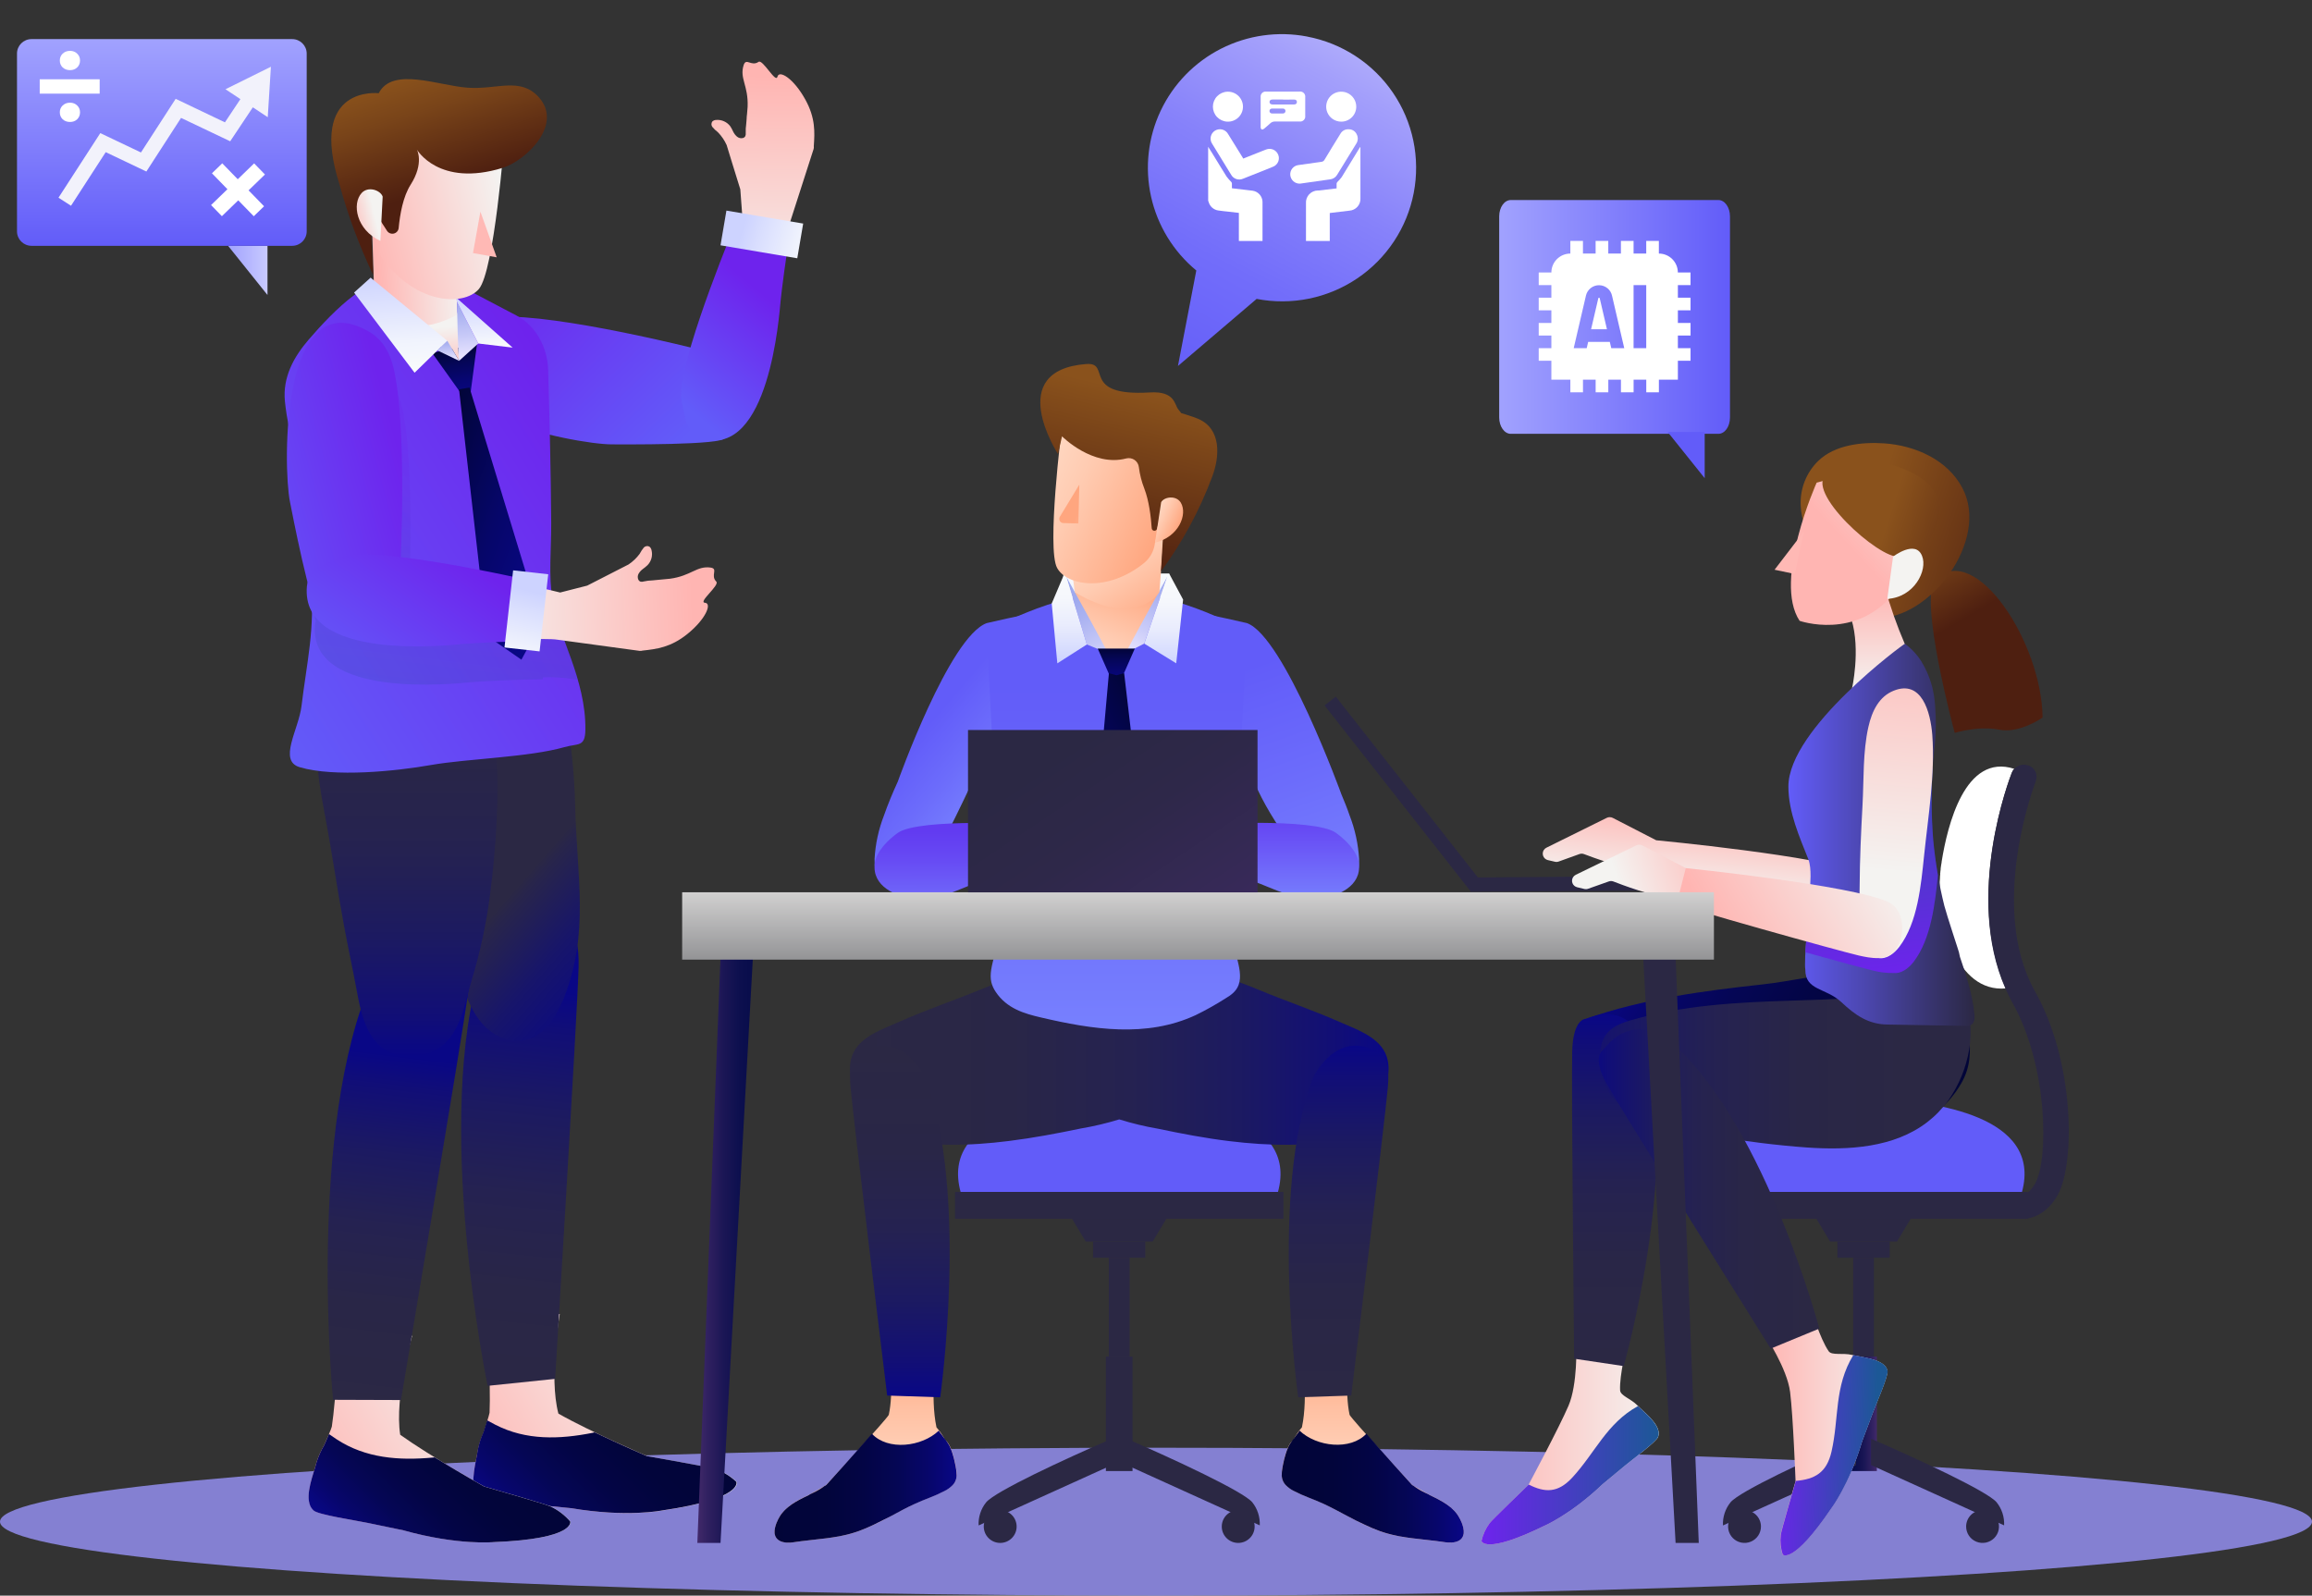 <svg width="594" height="410" viewBox="0 0 594 410" fill="none" xmlns="http://www.w3.org/2000/svg">
<rect x="0" y="0" width="594" height="410" fill="#333333" stroke="none"/>
<ellipse cx="297" cy="391" rx="297" ry="19" fill="#9893FA" fill-opacity="0.8"/>
<path d="M441.489 111.473H388.15C386.512 111.473 385.172 109.588 385.172 107.265V55.609C385.172 53.278 386.504 51.4 388.15 51.4H441.489C443.134 51.4 444.467 53.278 444.467 55.609V107.265C444.467 109.625 443.134 111.473 441.489 111.473Z" fill="url(#paint0_linear_149_2)"/>
<path d="M428.454 110.991H437.968V122.866L428.454 110.991Z" fill="#625CF9"/>
<path d="M58.592 63.157H68.724V75.803L58.592 63.157Z" fill="url(#paint1_linear_149_2)"/>
<path d="M75.067 10.046H8.097C6.037 10.046 4.367 11.71 4.367 13.764V59.446C4.367 61.499 6.037 63.164 8.097 63.164H75.067C77.127 63.164 78.797 61.499 78.797 59.446V13.764C78.797 11.71 77.127 10.046 75.067 10.046Z" fill="url(#paint2_linear_149_2)"/>
<path d="M57.93 22.93L61.764 25.468L57.788 31.436L45.133 25.394L36.214 39.177L25.77 34.204L15.027 50.799L18.243 52.87L27.162 39.095L37.606 44.075V44.068L46.517 30.293L59.143 36.304L64.957 27.576L68.791 30.114L69.603 17.148L57.93 22.93Z" fill="#F2F2FB"/>
<path d="M335.807 9.385C328.306 7.954 320.541 9.05 313.734 12.501C306.927 15.952 301.464 21.562 298.205 28.447C294.946 35.333 294.076 43.103 295.733 50.536C297.389 57.968 301.477 64.64 307.354 69.502L302.642 94.039L322.854 76.805C327.298 77.665 331.869 77.642 336.305 76.737C340.741 75.833 344.954 74.065 348.703 71.535C352.453 69.005 355.664 65.762 358.155 61.993C360.645 58.223 362.366 54.001 363.217 49.568C364.068 45.135 364.034 40.578 363.116 36.157C362.199 31.738 360.415 27.541 357.868 23.809C355.322 20.078 352.061 16.883 348.274 14.409C344.488 11.935 340.248 10.231 335.8 9.393L335.807 9.385Z" fill="url(#paint3_linear_149_2)"/>
<path d="M122.8 372.478C123.125 370.925 123.625 369.414 124.289 367.973C124.445 367.55 125.733 363.461 125.778 363C126.12 356.261 125.145 337.64 125.145 337.64H143.816C143.816 337.64 140.957 353.723 143.466 363.23C151.655 367.899 166.321 374.178 166.321 374.178C166.321 374.178 182.951 377.08 183.815 377.466C185.855 378.172 187.722 379.3 189.294 380.776C189.294 380.776 191.185 385.088 170.34 388.116C170.34 388.116 161.318 389.994 146.92 387.559L137.555 386.639C134.354 386.32 124.721 385.897 123.47 384.954C123.057 384.657 122.71 384.278 122.45 383.841C120.686 380.865 122.316 375.647 122.8 372.478Z" fill="url(#paint4_linear_149_2)"/>
<path d="M124.222 367.973C124.312 367.728 124.781 366.259 125.16 364.967C125.905 365.368 126.575 365.709 127.26 366.088C135.166 370.162 143.779 369.858 152.303 368.159C152.459 368.128 152.613 368.088 152.764 368.04C159.591 371.32 166.209 374.155 166.209 374.155C166.209 374.155 182.84 377.057 183.703 377.443C185.743 378.15 187.61 379.278 189.183 380.754C189.183 380.754 191.073 385.066 170.229 388.094C170.229 388.094 161.206 389.971 146.809 387.537L137.444 386.617C134.243 386.298 124.609 385.875 123.359 384.932C122.946 384.634 122.599 384.256 122.339 383.819C120.686 380.85 122.339 375.655 122.763 372.478C123.079 370.927 123.568 369.415 124.222 367.973Z" fill="url(#paint5_linear_149_2)"/>
<path d="M144.554 237.14C144.554 237.14 148.939 236.947 148.648 248.57C148.358 260.193 142.626 354.302 142.626 354.302L125.28 356.098C125.28 356.098 110.979 287.498 123.851 247.301C123.851 247.301 128.705 229.429 144.554 237.14Z" fill="url(#paint6_linear_149_2)"/>
<path d="M111.411 160.472C112.417 159.772 113.498 159.184 114.634 158.721C119.451 156.739 124.677 158.639 129.873 159.018C143.787 160.034 147.412 190.568 147.784 207.312C148.186 225.265 151.507 239.768 144.866 256.452C142.901 261.38 139.558 266.553 134.31 267.399C130.268 268.06 126.181 265.811 123.575 262.657C120.97 259.502 119.585 255.546 118.319 251.657C112.959 235.166 109.036 218.259 104.919 201.404C103.036 193.641 101.093 185.692 101.986 177.758C102.753 171.048 105.962 164.257 111.411 160.472Z" fill="url(#paint7_linear_149_2)"/>
<path d="M186.196 112.49C186.234 114.427 159.27 114.182 157.163 114.182C147.88 114.182 100.66 105.276 118.303 85.623C121.02 82.609 124.824 81.57 128.219 81.407C143.525 80.665 179.139 89.712 179.139 89.712L186.196 112.49Z" fill="url(#paint8_linear_149_2)"/>
<path d="M180.978 110.954C177.316 109.877 176.973 105.573 176.199 102.181C174.383 94.195 190.731 55.787 190.731 55.787L190.202 48.654L188.051 41.715L186.688 37.262C186.139 36.05 185.384 34.943 184.455 33.989C183.924 33.583 183.44 33.12 183.011 32.608C182.863 32.405 182.783 32.161 182.783 31.911C182.783 31.66 182.863 31.416 183.011 31.213C183.281 30.965 183.633 30.824 184.001 30.82C184.701 30.763 185.403 30.886 186.042 31.177C186.681 31.468 187.234 31.917 187.649 32.482C187.927 32.928 188.175 33.392 188.393 33.87C188.627 34.347 188.956 34.771 189.361 35.117C189.564 35.287 189.805 35.407 190.063 35.469C190.322 35.531 190.591 35.532 190.85 35.473C191.542 35.265 191.639 34.731 191.594 34.145C191.563 33.4 191.603 32.655 191.713 31.918L191.825 30.56C191.825 30.152 191.87 29.729 191.929 29.276C191.974 28.675 192.026 28.073 192.078 27.465C192.301 21.958 189.956 20.147 191.058 16.733C191.706 14.729 193.001 17.193 194.892 15.894C195.979 15.152 199.314 21.512 199.746 19.709C200.178 17.905 203.907 20.132 206.907 25.587C209.535 30.345 209.327 33.974 209.081 37.559C209.116 37.807 209.099 38.06 209.029 38.301C209.029 38.338 202.515 58.54 202.515 58.54C201.503 61.249 199.634 75.744 199.374 78.535C199.165 81.659 196.79 115.563 180.978 110.954Z" fill="url(#paint9_linear_149_2)"/>
<path d="M203.052 59.55C201.987 65.398 200.774 74.995 200.558 77.295C200.223 80.68 197.64 117.789 180.346 112.705C176.341 111.532 175.961 106.827 175.135 103.116C173.542 96.11 184.724 67.714 189.213 56.744C193.758 57.986 198.381 58.923 203.052 59.55Z" fill="url(#paint10_linear_149_2)"/>
<path d="M81.335 375.707C81.82 374.196 82.469 372.742 83.27 371.372C83.471 370.979 85.183 367.045 85.251 366.585C86.308 359.905 87.313 341.306 87.313 341.306L105.887 343.251C105.887 343.251 101.331 358.948 102.819 368.663C110.48 374.163 124.408 381.956 124.408 381.956C124.408 381.956 140.63 386.602 141.456 387.077C143.407 387.996 145.142 389.313 146.548 390.944C146.548 390.944 147.977 395.434 126.925 396.243C126.925 396.243 117.753 397.156 103.69 393.222L94.482 391.307C91.325 390.654 81.826 389.222 80.657 388.153C80.276 387.813 79.97 387.399 79.757 386.936C78.379 383.826 80.561 378.809 81.335 375.707Z" fill="url(#paint11_linear_149_2)"/>
<path d="M83.269 371.372C83.381 371.142 84.014 369.732 84.52 368.493C85.183 368.96 85.845 369.405 86.485 369.829C93.93 374.712 102.513 375.321 111.171 374.527C111.335 374.527 111.484 374.527 111.64 374.46C118.087 378.438 124.363 381.956 124.363 381.956C124.363 381.956 140.584 386.602 141.41 387.077C143.361 387.996 145.096 389.313 146.503 390.944C146.503 390.944 147.932 395.434 126.879 396.243C126.879 396.243 117.707 397.156 103.645 393.222L94.436 391.307C91.28 390.654 81.781 389.222 80.612 388.153C80.231 387.813 79.924 387.399 79.711 386.936C78.378 383.826 80.56 378.809 81.334 375.707C81.819 374.196 82.468 372.743 83.269 371.372Z" fill="url(#paint12_linear_149_2)"/>
<path d="M117.38 243.434C117.38 243.434 121.765 243.701 120.239 255.227C118.713 266.753 103.02 359.742 103.02 359.742L85.577 359.683C85.577 359.683 78.647 289.977 95.717 251.383C95.717 251.383 102.447 234.09 117.38 243.434Z" fill="url(#paint13_linear_149_2)"/>
<path d="M92.688 164.465C99.135 160.584 106.832 161.4 113.034 165.393C121.327 170.729 126.285 179.955 127.223 189.692C128.481 202.807 127.535 217.287 125.845 230.32C124.898 237.538 123.36 244.667 121.245 251.635C119.458 257.491 118.461 265.299 112.974 269.21C108.961 272.075 101.934 272.32 97.981 269.062C93.871 265.67 92.613 259.77 91.705 254.804C90.663 249.149 89.427 243.501 88.377 237.83C86.583 228.13 85.191 218.363 83.338 208.677C81.551 199.363 80.233 189.306 82.184 179.895C83.576 173.149 87.521 167.568 92.688 164.465Z" fill="url(#paint14_linear_149_2)"/>
<path d="M77.47 181.365C78.736 170.7 81.111 160.821 79.756 149.978C78.401 139.134 77.105 128.053 75.535 117.136C74.865 112.497 73.644 107.74 73.197 103.094C72.602 96.867 75.497 91.694 79.302 87.27C82.607 83.418 86.798 78.98 90.736 76.026L91.205 75.67C92.694 74.534 94.004 74.816 95.672 74.007C102.684 70.586 112.37 70.393 119.36 74.067L132.76 81.11C137.51 83.604 140.659 89.037 140.83 95.056C141.217 108.126 141.522 121.203 141.619 134.28C141.671 141.116 140.874 147.751 141.991 154.557C143.435 163.463 150.552 174.596 150.396 187.488C150.344 192.045 148.527 190.969 145.006 191.978C135.902 194.583 120.052 194.947 110.762 196.565C101.687 198.168 85.957 199.764 77.031 197.144C71.373 195.489 76.748 187.488 77.47 181.365Z" fill="url(#paint15_linear_149_2)"/>
<path style="mix-blend-mode:multiply" opacity="0.24" d="M80.918 160.524C80.958 160.199 81.028 159.879 81.126 159.567C80.791 158.29 80.456 156.91 80.121 155.492C80.095 153.649 79.973 151.808 79.756 149.978C78.528 140.151 77.359 130.31 76.034 120.505C77.009 104.593 81.804 86.194 97.028 95.13C100.534 97.186 102.306 100.704 103.132 103.992C106.288 116.527 105.44 144.634 105.097 152.976C116.949 154.364 132.002 157.555 139.565 159.248C139.565 159.678 139.52 160.116 139.498 160.546L143.965 161.6C145.357 165.616 147.144 169.98 148.484 174.655L145.327 174.225C143.383 174.033 141.428 173.973 139.476 174.047C139.476 174.217 139.476 174.388 139.476 174.551C133.327 174.551 123.336 175.078 120.954 175.294C117.463 175.613 79.272 179.94 80.918 160.524Z" fill="url(#paint16_linear_149_2)"/>
<path d="M118.021 93.445L106.318 82.587L117.88 80.375L118.021 93.445Z" fill="url(#paint17_linear_149_2)"/>
<path d="M122.554 88.383L120.5 103.977L111.03 90.692L116.085 89.534L117.961 92.718L117.723 89.356L122.554 88.383Z" fill="url(#paint18_linear_149_2)"/>
<path d="M120.627 99.583L117.939 100.036L125.131 163.396L133.96 169.505L139.074 160.116L120.627 99.583Z" fill="url(#paint19_linear_149_2)"/>
<path d="M95.628 59.483L96.067 73.525C96.067 73.525 99.789 90.343 117.567 80.821L116.323 58.911L95.628 59.483Z" fill="url(#paint20_linear_149_2)"/>
<path d="M96.573 36.787L97.727 61.902L97.548 65.361C106.064 78.186 119.07 78.898 123.03 74.267C126.991 69.636 129.581 35.918 129.581 35.918L96.573 36.787Z" fill="url(#paint21_linear_149_2)"/>
<path d="M123.426 54.391L121.521 65.027L127.61 66.118L123.426 54.391Z" fill="#FFB9B5"/>
<path d="M97.303 23.954C100.802 17.089 112.601 21.995 120.135 22.537C127.669 23.078 133.639 19.716 138.389 24.934C144.836 32.014 135.083 41.307 129.12 43.14C112.743 48.164 107.115 38.442 107.115 38.442C107.115 38.442 109.028 41.93 105.499 47.459C103.556 50.502 102.752 55.074 102.425 58.592C102.391 58.925 102.256 59.24 102.036 59.494C101.816 59.747 101.524 59.927 101.198 60.008C100.872 60.089 100.529 60.068 100.215 59.948C99.902 59.827 99.634 59.613 99.447 59.334L95.017 52.477L95.881 70.653C92.31 63.193 89.42 55.428 87.246 47.452C79.019 21.728 97.303 23.954 97.303 23.954Z" fill="url(#paint22_linear_149_2)"/>
<path d="M92.917 49.589C90.371 52.358 91.54 59.06 97.726 61.902L98.314 50.517C97.749 48.862 94.592 47.764 92.917 49.589Z" fill="url(#paint23_linear_149_2)"/>
<path d="M117.961 92.718L122.875 88.265L117.396 77.57C117.396 77.57 117.701 92.481 117.961 92.718Z" fill="url(#paint24_linear_149_2)"/>
<path d="M117.395 77.57L122.874 88.265L131.696 89.319L117.32 76.568L117.395 77.57Z" fill="url(#paint25_linear_149_2)"/>
<path d="M90.968 75.173L106.512 95.776L114.924 87.567L95.219 71.343L90.968 75.173Z" fill="url(#paint26_linear_149_2)"/>
<path d="M114.923 87.567L117.96 92.718L112.303 90.009L114.923 87.567Z" fill="url(#paint27_linear_149_2)"/>
<path d="M81.856 156.932C79.965 157.355 74.896 130.956 74.486 128.885C72.685 119.808 72.119 71.907 94.914 85.289C98.413 87.345 100.184 90.855 101.011 94.15C104.733 108.994 102.872 145.554 102.872 145.554L81.856 156.932Z" fill="url(#paint28_linear_149_2)"/>
<path d="M79.318 151.187C79.734 147.402 84.618 144.834 87.834 143.484C95.405 140.307 143.913 152.249 143.913 152.249L150.866 150.475L157.35 147.157L161.482 145.042C162.582 144.307 163.546 143.388 164.333 142.326C164.638 141.733 165.008 141.175 165.435 140.663C165.614 140.488 165.844 140.372 166.092 140.332C166.34 140.292 166.594 140.33 166.82 140.441C167.113 140.66 167.314 140.98 167.385 141.339C167.562 142.017 167.562 142.729 167.385 143.407C167.208 144.085 166.859 144.707 166.373 145.213C165.986 145.575 165.575 145.912 165.145 146.222C164.713 146.536 164.351 146.936 164.08 147.395C163.947 147.625 163.87 147.883 163.855 148.149C163.839 148.414 163.886 148.679 163.991 148.924C164.318 149.569 164.862 149.569 165.427 149.399C166.161 149.237 166.909 149.148 167.661 149.132L169.023 148.998C169.425 148.946 169.857 148.901 170.311 148.879L172.12 148.708C177.599 147.966 178.984 145.354 182.542 145.836C184.642 146.126 182.431 147.825 184.031 149.451C184.962 150.386 179.252 154.772 181.113 154.883C182.974 154.995 181.411 159.04 176.557 162.944C172.314 166.35 168.696 166.781 165.107 167.167C164.866 167.238 164.614 167.266 164.363 167.248L143.243 164.376C140.392 163.864 125.741 164.554 122.942 164.784C119.823 165.059 77.501 167.516 79.318 151.187Z" fill="url(#paint29_linear_149_2)"/>
<path d="M137.405 164.732C131.256 164.732 121.266 165.252 118.884 165.475C115.392 165.786 77.195 170.106 78.847 150.69C79.235 146.193 83.932 144.894 87.528 143.268C94.325 140.225 125.412 146.727 137.458 149.421C137.116 154.519 137.099 159.633 137.405 164.732Z" fill="url(#paint30_linear_149_2)"/>
<path d="M129.613 166.372L138.632 167.376L140.851 147.556L131.832 146.552L129.613 166.372Z" fill="url(#paint31_linear_149_2)"/>
<path d="M204.837 66.366L206.353 57.446L186.631 54.113L185.115 63.033L204.837 66.366Z" fill="url(#paint32_linear_149_2)"/>
<path d="M497.353 148.746C507.559 139.194 524.555 164.992 524.786 184.371C524.786 184.371 518.905 188.557 513.619 187.495C508.334 186.434 502.207 188.312 502.207 188.312C502.207 188.312 492.663 153.132 497.353 148.746Z" fill="url(#paint33_linear_149_2)"/>
<path d="M273.199 155.655H300.364V147.358H273.199V155.655Z" fill="url(#paint34_linear_149_2)"/>
<path d="M245.359 313.177H329.734V306.268H245.359V313.177Z" fill="#2B2844"/>
<path d="M280.831 323.189H294.253V319.004H280.831V323.189Z" fill="#2B2844"/>
<path d="M284.88 348.572H290.218V323.182H284.88V348.572Z" fill="#2B2844"/>
<path d="M284.128 377.993H290.969V348.572H284.128V377.993Z" fill="#2B2844"/>
<path d="M284.055 313.177H291.038H299.659L296.152 319.004H291.038H284.055H278.941L275.435 313.177H284.055Z" fill="#2B2844"/>
<path d="M291.73 282.369H291.618L290.77 282.325L289.281 282.273H288.938H288.097H287.055H286.214H285.834L284.345 282.325L283.497 282.369H283.385C269.516 283.059 241.517 286.711 246.795 306.268H328.342C333.598 286.711 305.599 283.059 291.73 282.369Z" fill="#625CF9"/>
<path d="M289.466 376.449L323.658 391.946C323.76 389.799 323.074 387.688 321.73 386.008C319.385 383.225 301.831 375.053 289.466 369.68V376.449Z" fill="#2B2844"/>
<path d="M318.119 396.458C320.451 396.458 322.34 394.574 322.34 392.25C322.34 389.926 320.451 388.042 318.119 388.042C315.788 388.042 313.898 389.926 313.898 392.25C313.898 394.574 315.788 396.458 318.119 396.458Z" fill="#2B2844"/>
<path d="M285.625 369.702C273.259 375.039 255.705 383.21 253.36 386.03C252.011 387.708 251.323 389.82 251.425 391.968L285.625 376.471V369.702Z" fill="#2B2844"/>
<path d="M256.971 396.458C259.302 396.458 261.192 394.574 261.192 392.25C261.192 389.926 259.302 388.042 256.971 388.042C254.64 388.042 252.75 389.926 252.75 392.25C252.75 394.574 254.64 396.458 256.971 396.458Z" fill="#2B2844"/>
<path d="M377.839 229.139L431.943 228.753L431.917 225.087L377.812 225.473L377.839 229.139Z" fill="#2B2844"/>
<path d="M340.303 181.265L377.926 229.154L380.821 226.893L343.198 179.004L340.303 181.265Z" fill="#2B2844"/>
<path d="M426.162 368.069C425.879 365.457 422.373 362.874 420.609 361.048C419.001 359.401 416.313 358.629 416.239 357.256C416.03 353.263 417.981 345.774 417.981 345.774L404.975 345.722C404.975 345.722 405.362 355.645 402.98 361.212C400.598 366.778 392.714 381.503 392.714 381.503C392.714 381.503 383.096 390.773 382.701 391.404C381.699 392.759 380.994 394.309 380.632 395.953C380.632 395.953 381.376 399.546 396.556 392.168C396.556 392.168 403.382 389.333 411.75 381.362L417.497 376.59C419.47 374.964 425.626 370.393 426.006 369.235C426.142 368.862 426.196 368.465 426.162 368.069Z" fill="url(#paint35_linear_149_2)"/>
<path d="M417.497 376.59L411.75 381.362C403.382 389.333 396.556 392.168 396.556 392.168C381.391 399.546 380.632 395.953 380.632 395.953C380.994 394.309 381.699 392.759 382.701 391.404C383.096 390.773 392.714 381.503 392.714 381.503V381.444C396.935 383.581 400.255 383.67 403.955 379.662C409.859 373.272 412.77 365.732 420.832 361.293C422.663 363.097 425.864 365.568 426.132 368.069C426.166 368.465 426.113 368.862 425.976 369.235C425.626 370.393 419.47 374.964 417.497 376.59Z" fill="url(#paint36_linear_149_2)"/>
<path d="M407.543 261.773C421.978 256.675 437.544 254.619 452.76 252.956C460.316 252.132 469.049 249.987 476.657 249.72C491.062 249.156 507.924 255.457 505.951 272.223C505.697 274.351 505.016 276.405 503.948 278.265C491.367 300.286 456.505 291.194 436.948 287.379C428.469 285.724 420.012 283.891 411.637 281.723C401.007 272.038 407.543 261.773 407.543 261.773Z" fill="url(#paint37_linear_149_2)"/>
<path d="M407.543 261.773C407.543 261.773 404.163 261.462 403.932 270.13C403.701 278.799 404.424 349.121 404.424 349.121L417.161 351.021C417.161 351.021 431.499 300.553 423.117 270.123C423.139 270.145 420.094 256.652 407.543 261.773Z" fill="url(#paint38_linear_149_2)"/>
<path d="M516.894 198.509C517.035 198.155 517.242 197.83 517.504 197.552C504.848 193.448 500.33 212.099 498.841 221.458C498.841 221.458 498.841 221.51 498.841 221.539C498.841 221.732 498.774 221.925 498.744 222.111C498.699 222.43 498.647 222.779 498.595 223.157V223.388C498.595 223.573 498.543 223.766 498.521 223.966C498.521 224.078 498.521 224.196 498.483 224.323C498.446 224.449 498.483 224.56 498.483 224.679C498.483 224.872 498.439 225.072 498.424 225.25V225.488C498.424 225.866 498.364 226.23 498.349 226.534C498.349 226.72 498.349 226.92 498.349 227.113C498.349 227.113 498.349 227.165 498.349 227.195C497.806 236.443 502.511 255.153 515.345 253.973C504.7 230.067 516.365 199.845 516.894 198.509Z" fill="white"/>
<path d="M522.865 254.797C510.597 232.947 522.917 201.018 523.044 200.691C523.191 200.303 523.258 199.888 523.24 199.473C523.222 199.058 523.12 198.651 522.94 198.276C522.76 197.902 522.505 197.567 522.191 197.294C521.878 197.02 521.512 196.812 521.116 196.684C520.495 196.462 519.822 196.426 519.18 196.58C518.539 196.735 517.957 197.072 517.505 197.552C517.243 197.83 517.036 198.155 516.895 198.509C516.366 199.845 504.686 230.067 515.212 253.973C515.778 255.242 516.381 256.496 517.073 257.729C526.081 273.775 526.416 297.606 522.91 304.034C522.351 305.043 521.183 306.772 519.56 306.965C519.143 307.005 518.737 307.127 518.368 307.324C517.998 307.521 517.671 307.789 517.406 308.113C517.141 308.436 516.943 308.809 516.823 309.21C516.703 309.61 516.664 310.031 516.709 310.446C516.827 311.217 517.223 311.918 517.821 312.421C518.419 312.923 519.18 313.192 519.962 313.177C520.101 313.185 520.24 313.185 520.379 313.177C523.788 312.777 526.759 310.55 528.739 306.928C533.153 298.816 533.049 272.906 522.865 254.797Z" fill="#2B2844"/>
<path d="M520.966 306.268H436.59V313.177H520.966V306.268Z" fill="#2B2844"/>
<path d="M485.494 318.996H472.071V323.182H485.494V318.996Z" fill="#2B2844"/>
<path d="M481.452 323.182H476.114V348.572H481.452V323.182Z" fill="#2B2844"/>
<path d="M482.204 348.572H475.362V377.993H482.204V348.572Z" fill="url(#paint39_linear_149_2)"/>
<path d="M482.271 313.177H475.288H466.667L470.173 319.004H475.288H482.271H487.385L490.891 313.177H482.271Z" fill="#2B2844"/>
<path d="M474.594 282.369H474.706L475.555 282.325L477.043 282.273H477.386H478.227H479.269H480.111H480.453L481.942 282.325L482.791 282.369H482.902C496.771 283.059 524.777 286.711 519.492 306.268H438.005C432.727 286.711 460.725 283.059 474.594 282.369Z" fill="#625CF9"/>
<path d="M476.857 369.702C464.492 375.039 446.938 383.21 444.601 386.03C443.251 387.708 442.563 389.82 442.665 391.968L476.857 376.471V369.702Z" fill="#2B2844"/>
<path d="M452.425 392.25C452.425 393.082 452.177 393.896 451.714 394.588C451.25 395.28 450.59 395.819 449.819 396.138C449.048 396.456 448.199 396.54 447.38 396.377C446.562 396.215 445.81 395.814 445.219 395.226C444.629 394.637 444.227 393.887 444.064 393.071C443.901 392.255 443.985 391.408 444.304 390.64C444.624 389.871 445.165 389.213 445.859 388.751C446.553 388.289 447.369 388.042 448.204 388.042C449.323 388.042 450.397 388.485 451.189 389.274C451.98 390.063 452.425 391.134 452.425 392.25Z" fill="#2B2844"/>
<path d="M480.699 376.449L514.898 391.946C515.001 389.797 514.312 387.686 512.963 386.008C510.618 383.225 493.064 375.053 480.699 369.68V376.449Z" fill="#2B2844"/>
<path d="M505.14 392.25C505.14 393.083 505.388 393.896 505.852 394.589C506.316 395.281 506.976 395.82 507.748 396.139C508.519 396.457 509.368 396.54 510.187 396.377C511.006 396.214 511.758 395.812 512.348 395.223C512.939 394.634 513.34 393.883 513.502 393.066C513.664 392.25 513.579 391.403 513.259 390.634C512.938 389.866 512.396 389.209 511.701 388.747C511.006 388.286 510.189 388.04 509.354 388.042C508.8 388.042 508.251 388.151 507.74 388.362C507.228 388.574 506.763 388.884 506.372 389.275C505.98 389.666 505.67 390.13 505.459 390.64C505.247 391.151 505.139 391.698 505.14 392.25Z" fill="#2B2844"/>
<path d="M467.082 118.487C471.445 114.212 478.577 113.544 484.078 113.922C491.872 114.457 500.277 117.997 504.178 125.389C511.295 138.815 495.781 159.248 482.15 158.787C480.459 158.83 478.803 158.308 477.445 157.303C475.83 155.96 475.681 153.963 474.869 152.108C474.425 151.153 473.873 150.252 473.224 149.421C470.991 146.4 468.482 143.639 466.42 140.515C464.358 137.39 462.75 133.731 462.631 129.805C462.542 127.714 462.892 125.627 463.659 123.678C464.425 121.729 465.591 119.961 467.082 118.487Z" fill="url(#paint40_linear_149_2)"/>
<path d="M480.877 153.867C482.046 152.961 483.178 151.997 484.287 151.009C485.66 155.934 487.361 160.761 489.379 165.46C489.61 166.64 490.332 167.286 490.324 168.146C490.324 168.146 487.347 179.725 475.778 177.12C475.778 177.12 478.093 167.085 475.674 159.144C477.267 157.251 479.007 155.487 480.877 153.867Z" fill="url(#paint41_linear_149_2)"/>
<path d="M466.734 124.023C466.734 124.023 455.456 149.154 462.357 159.522C462.357 159.522 476.784 164.636 486.7 152.301C496.616 139.966 491.554 116.609 466.734 124.023Z" fill="url(#paint42_linear_149_2)"/>
<path d="M463.436 136.589L461.136 147.491L455.925 146.393L463.436 136.589Z" fill="#FFB9B5"/>
<path d="M487.973 143.023C491.157 142.519 494.011 140.776 495.909 138.177C497.948 135.394 498.886 131.386 497.881 128.209C497.143 126.096 495.728 124.283 493.854 123.051C490.712 120.825 487.08 119.667 483.432 118.732C480.305 117.923 472.719 119.659 469.466 121.745C463.086 125.834 482.858 143.818 487.973 143.023Z" fill="url(#paint43_linear_149_2)"/>
<path d="M486.372 143.023C486.372 143.023 492.141 138.57 493.816 142.853C495.305 146.519 491.828 153.488 484.883 153.889L486.372 143.023Z" fill="url(#paint44_linear_149_2)"/>
<path d="M477.096 182.166C478.362 178.248 480.469 175.064 484.213 174.002C491.658 171.902 493.251 180.096 493.258 185.655C493.258 195.348 490.653 205.174 488.792 214.667C487.437 221.71 485.866 230.765 480.722 236.19C477.863 239.159 473.903 239.716 472.228 235.389C470.389 230.631 471.319 225.495 471.736 220.545C472.295 213.962 473.151 207.408 474.051 200.862C474.922 194.732 475.176 188.089 477.096 182.166Z" fill="url(#paint45_linear_149_2)"/>
<path d="M396.643 218.4C396.811 218.149 397.042 217.946 397.313 217.814L412.79 210.154C413.032 210.033 413.298 209.971 413.568 209.971C413.839 209.971 414.105 210.033 414.346 210.154L425.513 215.906C425.513 215.906 468.088 219.951 477.624 224.234C481.808 226.119 482.314 232.702 479.537 236.613C477.46 239.537 473.098 238.699 470.128 238.046C465.758 237.088 423.138 225.577 423.295 224.976C423.295 224.976 423.384 224.619 423.518 224.048C423.377 224.067 423.234 224.067 423.094 224.048C416.662 223.076 409.091 220.278 406.961 219.461C406.578 219.316 406.154 219.316 405.77 219.461L400.47 221.369C400.158 221.485 399.819 221.505 399.495 221.428L397.671 221.005C397.404 220.94 397.156 220.811 396.949 220.631C396.742 220.45 396.582 220.223 396.481 219.968C396.38 219.712 396.343 219.437 396.371 219.164C396.399 218.891 396.493 218.629 396.643 218.4Z" fill="url(#paint46_linear_149_2)"/>
<path d="M500.524 282.785C503.284 278.867 505.131 274.384 505.928 269.663C506.516 266.256 506.263 262.241 505.928 258.842C505.303 252.043 496.02 253.817 491.516 254.596C481.161 256.4 470.671 256.823 460.145 257.12C446.283 257.543 432.213 258.3 418.828 262.204C415.508 263.169 412.441 264.623 411.488 268.23C410.515 272.488 411.224 276.956 413.468 280.707C416.305 285.561 422.015 286.785 427.032 288.336C431.504 289.841 436.07 291.054 440.7 291.966C448.353 293.264 456.46 294.296 464.254 294.853C475.004 295.595 486.632 294.897 495.156 288.336C497.208 286.757 499.017 284.887 500.524 282.785Z" fill="url(#paint47_linear_149_2)"/>
<path d="M484.482 351.214C482.859 349.121 478.325 348.758 475.779 348.142C473.472 347.578 470.635 348.35 469.824 347.207C467.538 343.889 465.357 336.415 465.357 336.415L453.587 343.295C453.587 343.295 459.148 351.623 459.915 357.679C460.682 363.735 461.315 380.598 461.315 380.598C461.315 380.598 457.496 393.697 457.473 394.447C457.273 396.137 457.451 397.851 457.995 399.464C457.995 399.464 460.563 402.151 470.375 387.715C470.375 387.715 475.05 381.644 478.415 370.326C479.308 367.936 480.204 365.549 481.102 363.164C482.018 360.714 485.182 353.515 484.921 352.305C484.859 351.914 484.708 351.541 484.482 351.214Z" fill="url(#paint48_linear_149_2)"/>
<path d="M481.138 363.164C480.24 365.553 479.344 367.941 478.451 370.326C475.086 381.644 470.411 387.715 470.411 387.715C460.599 402.151 458.031 399.464 458.031 399.464C457.487 397.851 457.309 396.137 457.51 394.447C457.51 393.705 461.351 380.598 461.351 380.598V380.523C466.279 380.108 469.317 378.408 470.552 372.998C472.533 364.351 471.2 356.313 476.151 348.201C478.741 348.78 482.932 349.196 484.488 351.17C484.728 351.493 484.891 351.866 484.965 352.261C485.218 353.5 482.054 360.714 481.138 363.164Z" fill="url(#paint49_linear_149_2)"/>
<path d="M411.891 269.774C411.891 269.774 408.675 271.311 413.015 278.888C417.355 286.466 454.927 346.531 454.927 346.531L467.419 341.38C467.419 341.38 453.87 290.34 430.346 268.646C430.346 268.639 420.511 258.664 411.891 269.774Z" fill="url(#paint50_linear_149_2)"/>
<path d="M464.969 229.689C465.058 227.136 465.535 223.232 464.597 220.782C462.364 215.134 459.475 208.707 459.475 202.087C459.475 187.191 489.253 165.326 489.402 165.43C490.254 166.039 491.043 166.733 491.754 167.501C491.773 167.516 491.791 167.534 491.806 167.553C492.045 167.805 492.268 168.08 492.484 168.347C492.573 168.458 492.655 168.547 492.744 168.673C493.057 169.074 493.347 169.49 493.623 169.92L493.72 170.054V170.113C494.033 170.61 494.322 171.123 494.583 171.65C495.904 174.251 496.739 177.07 497.047 179.97C497.144 180.764 497.196 181.558 497.233 182.352C497.417 185.071 497.392 187.801 497.159 190.516C497.084 191.384 497.003 192.223 496.906 193.039C496.1 200.635 496.022 208.289 496.675 215.899C497.209 221.578 498.167 227.21 499.541 232.746C499.809 233.682 500.077 234.617 500.367 235.537C501.186 238.209 502.08 240.859 502.928 243.523C503.205 244.282 503.412 245.065 503.546 245.861C505.191 250.685 506.755 255.509 507.268 260.578C507.373 261.588 507.328 262.805 506.457 263.339C505.977 263.573 505.44 263.666 504.909 263.607L484.876 263.258C479.955 263.176 476.635 260.838 473.054 257.476C469.071 253.765 463.793 254.574 463.823 249.127C463.772 248.738 463.747 248.346 463.748 247.954C463.756 241.861 464.761 235.797 464.969 229.689Z" fill="url(#paint51_linear_149_2)"/>
<path style="mix-blend-mode:multiply" d="M481.465 233.422V231.581C481.465 224.597 481.822 217.613 482.209 210.637C482.44 206.295 482.403 201.73 482.76 197.322H496.547C496.148 203.522 496.195 209.743 496.689 215.936C496.972 218.905 497.381 221.918 497.895 224.887C497.15 232.234 496.145 241.215 491.694 247.086C490.205 249.075 488.254 250.225 486.482 250.017C484.705 250.049 482.931 249.837 481.212 249.386C479.537 249.008 472.219 247.026 463.866 244.696C464.09 239.946 464.685 235.218 464.894 230.461C470.909 231.344 476.82 232.368 481.465 233.422Z" fill="url(#paint52_linear_149_2)"/>
<path d="M480.021 186.812C480.974 182.56 482.827 178.99 486.475 177.498C493.741 174.529 495.989 182.99 496.443 188.831C497.188 199.021 495.401 209.612 494.344 219.803C493.555 227.351 492.714 237.044 488.001 243.256C485.396 246.7 481.48 247.709 479.462 243.256C477.229 238.439 477.758 232.939 477.78 227.714C477.817 220.73 478.145 213.746 478.524 206.77C478.874 200.216 478.584 193.203 480.021 186.812Z" fill="url(#paint53_linear_149_2)"/>
<path d="M434.536 224.018L433.278 223.165L433.107 223.061L421.94 217.227C421.7 217.107 421.435 217.044 421.166 217.044C420.897 217.044 420.632 217.107 420.392 217.227L404.855 224.775C404.587 224.91 404.357 225.109 404.185 225.354C404.028 225.583 403.928 225.847 403.896 226.122C403.864 226.398 403.9 226.677 404 226.936C404.101 227.195 404.263 227.425 404.473 227.607C404.683 227.79 404.934 227.918 405.205 227.982L407.029 228.42C407.351 228.502 407.691 228.486 408.004 228.375L413.312 226.497C413.696 226.352 414.119 226.352 414.503 226.497C416.632 227.328 424.181 230.208 430.605 231.195C431.001 231.254 431.405 231.171 431.745 230.962C432.086 230.753 432.341 230.431 432.467 230.052L434.536 224.018Z" fill="url(#paint54_linear_149_2)"/>
<path d="M486.961 244.154C484.862 247.056 480.507 246.195 477.544 245.519C473.181 244.532 430.644 232.709 430.8 232.116L433.108 223.061C433.108 223.061 475.653 227.403 485.137 231.759C489.306 233.674 489.76 240.25 486.961 244.154Z" fill="url(#paint55_linear_149_2)"/>
<path d="M227.119 209.509C228.161 206.54 229.352 203.682 230.662 200.84C230.662 200.84 243.906 163.612 253.509 160.109C253.747 160.027 263.745 157.763 264.393 157.815L258.318 200.862H249.824C246.958 206.948 244.04 213.012 240.891 218.89C239.313 221.807 237.868 225.013 235.166 226.95C232.464 228.887 228.034 229.065 225.987 226.208C224.878 224.671 224.647 222.623 224.692 220.693C224.91 216.862 225.729 213.088 227.119 209.509Z" fill="url(#paint56_linear_149_2)"/>
<path d="M309.483 157.815C310.131 157.763 320.136 160.042 320.367 160.109C329.971 163.612 344.629 204.091 344.629 204.091C345.373 205.872 346.118 207.675 346.735 209.509C348.127 213.088 348.951 216.861 349.177 220.693C349.229 222.623 348.991 224.671 347.882 226.208C345.835 229.043 341.509 228.924 338.703 226.95C335.896 224.976 334.928 221.577 332.978 218.89C327.32 211.082 324.372 205.835 322.556 201.641L315.58 200.862L309.483 157.815Z" fill="url(#paint57_linear_149_2)"/>
<path d="M245.581 376.961C245.536 376.582 245.484 376.219 245.402 375.825C245.493 376.198 245.553 376.578 245.581 376.961Z" fill="#FFCE8A"/>
<path d="M220.576 384.086C220.762 384.019 220.941 383.945 221.12 383.863L220.576 384.086Z" fill="#FFCE8A"/>
<path d="M218.833 271.555C218.937 271.225 219.063 270.903 219.213 270.591C221.305 266.137 227.067 264.341 231.057 262.545C237.802 259.517 244.8 257.187 251.619 254.381C259.942 250.923 269.128 247.835 278.18 249.297C281.543 249.851 284.745 251.13 287.56 253.045C290.376 251.129 293.577 249.85 296.94 249.297C305.993 247.813 315.179 250.923 323.502 254.381C330.321 257.216 337.319 259.576 344.064 262.545C348.054 264.341 353.816 266.175 355.908 270.591C356.054 270.904 356.181 271.226 356.288 271.555C357.628 275.682 355.804 280.217 353.786 283.727C352.573 285.85 349.037 291.966 346.587 292.478C336.515 294.704 326.071 294.459 315.894 293.22C309.715 292.478 303.588 291.298 297.484 290.021C294.127 289.442 290.812 288.643 287.56 287.631C284.31 288.628 280.998 289.411 277.644 289.977C271.547 291.253 265.421 292.403 259.242 293.175C249.058 294.452 238.621 294.734 228.541 292.433C226.092 291.921 222.585 285.805 221.35 283.683C219.302 280.217 217.478 275.682 218.833 271.555Z" fill="url(#paint58_linear_149_2)"/>
<path d="M286.817 152.137H287.04C303.418 152.293 320.369 162.343 320.369 162.343C320.287 163.879 320.212 165.415 320.131 166.959C319.51 178.789 318.89 190.622 318.269 202.458C317.897 209.682 317.52 216.906 317.138 224.13C316.736 231.848 315.962 238.528 317.786 246.061C318.344 248.355 319.021 250.923 318.217 253.09C317.585 254.812 316.185 255.732 314.882 256.526C312.414 258.1 309.859 259.535 307.229 260.823C294.574 266.716 280.63 264.534 267.402 261.432C263.188 260.452 258.662 259.161 255.811 254.849C255.305 254.115 254.932 253.299 254.709 252.437C254.21 250.359 254.835 248.147 255.334 246.076C255.782 244.23 256.134 242.362 256.391 240.48C257.567 231.997 256.652 223.046 256.205 214.503C255.778 206.344 255.352 198.18 254.925 190.011C254.428 180.778 253.947 171.546 253.48 162.313C253.48 162.313 270.417 152.301 286.817 152.137Z" fill="url(#paint59_linear_149_2)"/>
<path d="M286.853 171.843L275.15 152.13H298.548L286.853 171.843Z" fill="url(#paint60_linear_149_2)"/>
<path d="M289.273 167.768L293.978 165.378L299.933 148.13C299.933 148.13 289.198 167.456 289.273 167.768Z" fill="url(#paint61_linear_149_2)"/>
<path d="M299.94 148.13L293.984 165.378L302.196 170.447L303.967 154.067L300.364 147.35L299.94 148.13Z" fill="url(#paint62_linear_149_2)"/>
<path d="M284.575 167.768L279.237 165.608L273.922 148.13C273.922 148.13 284.649 167.456 284.575 167.768Z" fill="url(#paint63_linear_149_2)"/>
<path d="M286.726 177.29L282.029 166.647H286.726H286.868H291.558L286.868 177.29V177.609L286.793 177.446L286.726 177.609V177.29Z" fill="url(#paint64_linear_149_2)"/>
<path d="M286.771 234.439L280.629 220.864L284.902 172.986L286.86 173.505L288.818 172.986L294.417 220.864L286.942 234.439V234.587L286.86 234.513L286.771 234.587V234.439Z" fill="url(#paint65_linear_149_2)"/>
<path d="M273.907 148.13L279.237 165.601L271.651 170.447L270.207 155.069L273.483 147.35L273.907 148.13Z" fill="url(#paint66_linear_149_2)"/>
<path d="M200.847 388.888L200.966 388.739C201.42 388.176 201.934 387.663 202.5 387.21L201.867 387.582L202.515 387.196C203.722 386.252 205.033 385.447 206.423 384.798L207.74 384.16L212.081 381.681L212.311 381.518C213.13 380.627 227.617 364.9 228.347 363.55C229.62 357.671 228.637 349.062 228.637 349.062L240.6 348.075C240.6 348.075 238.903 358.74 240.6 366.756C241.361 367.634 242.027 368.589 242.588 369.606L242.737 369.918L242.551 369.969L242.7 370.007C244.404 370.697 245.432 375.855 245.677 377.495C245.868 378.4 245.837 379.336 245.588 380.226C245.126 381.577 243.883 382.453 242.67 383.084C240.191 384.405 237.503 385.229 234.965 386.416C230.29 388.643 225.689 391.567 220.761 393.378C215.312 395.382 209.483 395.412 203.817 396.295C202.328 396.532 199.954 396.428 199.224 394.736C198.494 393.044 199.857 390.172 200.847 388.888Z" fill="url(#paint67_linear_149_2)"/>
<path d="M199.032 394.054C199.06 394.291 199.12 394.523 199.211 394.744C199.709 395.909 200.99 396.317 202.188 396.384C202.718 396.415 203.25 396.388 203.774 396.302C206.603 395.864 209.476 395.634 212.328 395.263C213.392 395.122 214.457 394.966 215.514 394.773L216.638 394.543C217.315 394.395 217.993 394.239 218.655 394.046C219.005 393.95 219.348 393.846 219.69 393.734C220.033 393.623 220.375 393.512 220.718 393.386C221.953 392.933 223.159 392.406 224.358 391.842C225.847 391.1 227.336 390.357 228.825 389.615C230.872 388.524 232.904 387.389 234.951 386.461C235.584 386.164 236.224 385.889 236.872 385.622L238.822 384.843C240.131 384.343 241.411 383.771 242.656 383.129C243.443 382.743 244.158 382.226 244.771 381.6C244.888 381.473 244.997 381.339 245.098 381.199C245.302 380.915 245.463 380.602 245.575 380.271C245.684 379.945 245.749 379.605 245.768 379.262C245.768 379.15 245.768 379.039 245.768 378.92C245.762 378.458 245.722 377.997 245.649 377.54C245.575 377.028 245.418 376.174 245.187 375.217C245.143 375.024 245.098 374.831 245.046 374.63C244.952 374.264 244.847 373.901 244.733 373.539C244.651 373.265 244.562 373.005 244.465 372.745C244.369 372.486 244.205 372.07 244.063 371.766C243.981 371.595 243.9 371.432 243.818 371.283C243.311 370.378 242.589 369.636 242.024 368.782C241.715 368.416 241.438 368.023 241.197 367.609C236.82 371.795 228.095 372.805 224.008 368.404C219.541 373.599 212.945 380.85 212.298 381.563C212.26 381.579 212.225 381.602 212.194 381.629L212.067 381.718L207.727 384.197L206.409 384.836L205.471 385.318L205.308 385.407C205.002 385.57 204.69 385.741 204.392 385.927C203.731 386.316 203.099 386.752 202.501 387.233L201.853 387.619L202.486 387.248C202.278 387.418 202.069 387.604 201.868 387.789L201.623 388.027L201.421 388.235C201.258 388.413 201.101 388.591 200.952 388.777L200.833 388.925L200.64 389.185C200.551 389.311 200.454 389.459 200.364 389.608C200.038 390.136 199.759 390.693 199.531 391.27C199.471 391.404 199.426 391.538 199.374 391.679C199.285 391.946 199.203 392.22 199.136 392.495C199.077 392.762 199.035 393.032 199.01 393.304C198.987 393.551 198.987 393.799 199.01 394.046C199.01 394.046 199.024 394.046 199.032 394.054ZM212.074 381.689C211.096 382.405 210.054 383.031 208.963 383.559L208.873 383.604L207.816 384.123L212.074 381.689Z" fill="url(#paint68_linear_149_2)"/>
<path d="M220.881 270.546C220.881 270.546 217.755 270.62 218.521 279.348C219.288 288.076 227.931 358.592 227.931 358.592L241.555 359.037C241.555 359.037 248.999 306.728 237.832 277.137C237.862 277.137 231.795 263.941 220.881 270.546Z" fill="url(#paint69_linear_149_2)"/>
<path d="M374.244 388.888L374.125 388.739C373.667 388.179 373.153 387.667 372.591 387.21L373.217 387.582L372.576 387.196C371.369 386.252 370.058 385.447 368.668 384.798L367.35 384.16L363.01 381.681L362.779 381.518C361.961 380.627 347.474 364.9 346.737 363.55C345.471 357.671 346.454 349.062 346.454 349.062L334.491 348.075C334.491 348.075 336.188 358.74 334.491 366.756C333.73 367.634 333.063 368.589 332.503 369.606C332.458 369.702 332.399 369.814 332.347 369.918L332.54 369.969L332.391 370.007C330.686 370.697 329.652 375.855 329.413 377.495C329.223 378.4 329.253 379.336 329.503 380.226C329.964 381.577 331.2 382.453 332.421 383.084C334.9 384.405 337.588 385.229 340.126 386.416C344.801 388.643 349.402 391.567 354.33 393.378C359.779 395.382 365.608 395.412 371.274 396.295C372.762 396.532 375.137 396.428 375.867 394.736C376.596 393.044 375.227 390.172 374.244 388.888Z" fill="url(#paint70_linear_149_2)"/>
<path d="M329.51 376.961C329.544 376.579 329.603 376.199 329.689 375.825C329.594 376.198 329.534 376.578 329.51 376.961Z" fill="#FFCE8A"/>
<path d="M354.509 384.086C354.33 384.022 354.152 383.947 353.973 383.863L354.509 384.086Z" fill="#FFCE8A"/>
<path d="M361.022 383.114C361.127 383.039 361.223 382.958 361.32 382.876C361.246 382.958 361.149 383.039 361.022 383.114Z" fill="#FFCE8A"/>
<path d="M376.059 394.031C376.082 393.784 376.082 393.536 376.059 393.289C376.034 393.017 375.992 392.747 375.933 392.48C375.866 392.205 375.784 391.931 375.694 391.664L375.538 391.255C375.31 390.678 375.031 390.121 374.704 389.593C374.608 389.444 374.518 389.296 374.429 389.17L374.243 388.91L374.124 388.762C373.975 388.576 373.811 388.398 373.655 388.22L373.446 388.012L373.208 387.775C373.007 387.589 372.799 387.403 372.59 387.233L373.215 387.604L372.575 387.218C371.978 386.737 371.346 386.301 370.684 385.912C370.379 385.726 370.074 385.555 369.761 385.392L369.605 385.303L368.667 384.821L367.349 384.182L363.009 381.703L362.883 381.614C362.851 381.587 362.816 381.564 362.778 381.548C362.123 380.805 355.527 373.614 351.061 368.389C346.981 372.76 338.249 371.78 333.872 367.594C333.633 368.01 333.357 368.403 333.045 368.767C332.487 369.621 331.765 370.363 331.259 371.268C331.177 371.417 331.095 371.58 331.013 371.751C330.871 372.055 330.737 372.389 330.611 372.73C330.484 373.072 330.425 373.25 330.343 373.525C330.261 373.799 330.127 374.267 330.03 374.616C329.978 374.816 329.933 375.009 329.881 375.202C329.658 376.159 329.502 377.013 329.427 377.525C329.347 377.981 329.307 378.443 329.308 378.905C329.308 379.024 329.308 379.136 329.308 379.247C329.333 379.59 329.401 379.929 329.509 380.256C329.621 380.587 329.782 380.9 329.986 381.184C330.087 381.324 330.196 381.458 330.313 381.585C330.924 382.212 331.639 382.73 332.427 383.114C333.67 383.754 334.948 384.327 336.254 384.828C336.909 385.088 337.557 385.34 338.204 385.607C338.852 385.875 339.5 386.149 340.132 386.446C342.18 387.403 344.204 388.509 346.259 389.6C347.748 390.387 349.237 391.159 350.726 391.827C351.917 392.391 353.13 392.918 354.366 393.371C354.701 393.497 355.044 393.608 355.386 393.719L356.421 394.031C357.091 394.224 357.768 394.38 358.446 394.528L359.57 394.759C360.627 394.951 361.691 395.107 362.756 395.248C365.607 395.619 368.481 395.85 371.31 396.287C371.831 396.372 372.36 396.4 372.888 396.369C374.124 396.302 375.404 395.894 375.866 394.729C375.956 394.508 376.017 394.276 376.044 394.039L376.059 394.031ZM367.275 384.123L366.218 383.603L366.128 383.559C365.033 383.032 363.989 382.406 363.009 381.689L367.275 384.123Z" fill="url(#paint71_linear_149_2)"/>
<path d="M354.203 270.546C354.203 270.546 357.337 270.62 356.57 279.348C355.804 288.076 347.161 358.592 347.161 358.592L333.537 359.037C333.537 359.037 326.093 306.728 337.26 277.137C337.2 277.137 343.29 263.941 354.203 270.546Z" fill="url(#paint72_linear_149_2)"/>
<path d="M285.462 218.593C285.931 217.272 285.038 216.426 285.179 215.12C285.284 214.17 285.998 213.576 286.594 212.893C287.539 211.854 286.862 211.037 286.594 209.805C286.527 209.531 288.187 208.009 288.381 207.787C289.085 207.16 289.737 206.477 290.331 205.746C291.031 204.655 290.286 203.786 289.527 203.044L280.37 206.132C280.891 205.078 281.859 203.007 282.604 201.389C283.601 199.103 281.048 198.814 281.048 198.814C280.56 200.321 279.718 201.69 278.591 202.807L275.613 205.271L270.916 209.13L265.735 211.846C265.735 211.846 236.188 210.08 230.649 214.021C228.296 215.698 225.17 218.689 224.753 221.821C223.956 227.759 230.195 230.357 234.751 230.898C240.967 231.641 246.401 228.375 252.111 226.371C254.449 225.555 256.791 224.763 259.139 223.996C261.268 223.306 263.97 221.948 266.189 221.859L283.155 221.198C284.241 221.072 285.09 219.58 285.462 218.593Z" fill="url(#paint73_linear_149_2)"/>
<path d="M288.386 218.593C287.925 217.272 288.811 216.426 288.669 215.12C288.565 214.17 287.85 213.576 287.255 212.893C286.317 211.854 286.987 211.037 287.255 209.805C287.322 209.531 285.662 208.009 285.468 207.787C284.766 207.158 284.114 206.476 283.518 205.746C282.818 204.655 283.562 203.786 284.322 203.044L293.478 206.132C292.957 205.078 291.99 203.007 291.245 201.389C290.248 199.103 292.801 198.814 292.801 198.814C293.289 200.321 294.131 201.69 295.258 202.807L298.235 205.271L302.925 209.13L308.137 211.817C308.137 211.817 337.676 210.05 343.215 213.991C345.567 215.669 348.694 218.66 349.111 221.792C349.907 227.729 343.669 230.327 339.113 230.869C332.904 231.611 327.462 228.345 321.752 226.341C319.415 225.525 317.072 224.733 314.725 223.966C312.596 223.276 309.901 221.918 307.675 221.829L290.709 221.168C289.615 221.072 288.736 219.58 288.386 218.593Z" fill="url(#paint74_linear_149_2)"/>
<path d="M436.404 395.389L436.448 396.458H430.493L421.991 242.796H430.374L436.404 395.389Z" fill="#2B2844"/>
<path d="M185.236 242.796H193.611L185.117 396.458H179.161L185.236 242.796Z" fill="url(#paint75_linear_149_2)"/>
<path d="M175.261 246.581L440.343 246.581V229.273L175.261 229.273V246.581Z" fill="url(#paint76_linear_149_2)"/>
<path d="M299.158 135.839L297.863 152.167C297.863 152.167 292.079 161.719 276.125 152.167L274.636 140.248L299.158 135.839Z" fill="url(#paint77_linear_149_2)"/>
<path d="M302.45 116.913L296.747 139.424L296.695 139.75C296.423 141.681 295.434 143.439 293.926 144.678C284.412 152.33 274.071 150.482 271.592 145.925C268.875 140.997 272.783 110.026 272.783 110.026L302.45 116.913Z" fill="url(#paint78_linear_149_2)"/>
<path d="M277.302 124.528L277.056 134.503L273.2 134.407C273.011 134.403 272.826 134.349 272.664 134.251C272.502 134.153 272.368 134.015 272.277 133.849C272.186 133.684 272.14 133.497 272.144 133.309C272.148 133.12 272.201 132.935 272.299 132.774L277.302 124.528Z" fill="url(#paint79_linear_149_2)"/>
<path d="M289.392 117.789C289.751 117.703 290.124 117.693 290.486 117.761C290.849 117.829 291.193 117.973 291.496 118.183C291.798 118.394 292.053 118.666 292.242 118.982C292.431 119.298 292.551 119.65 292.593 120.016C292.833 121.917 293.308 123.782 294.008 125.567C295.199 128.677 295.698 132.722 295.899 135.735C295.908 135.897 295.975 136.051 296.087 136.169C296.199 136.287 296.349 136.362 296.51 136.38C296.672 136.399 296.835 136.36 296.971 136.271C297.107 136.181 297.207 136.047 297.253 135.891L299.323 128.907L298.281 146.838C303.755 139.389 308.172 131.222 311.405 122.569C313.4 117.373 313.869 110.226 307.854 107.629C306.447 107.02 303.462 106.144 303.462 106.144C303.462 106.144 302.971 105.454 302.718 105.172C301.735 104.051 301.973 100.437 295.43 100.837C277.503 101.928 285.662 93.052 279.119 93.534C257.761 95.13 271.816 116.646 271.816 116.646L272.858 112.119C272.858 112.119 280.757 120.097 289.392 117.789Z" fill="url(#paint80_linear_149_2)"/>
<path d="M303.381 129.167C305.167 132.136 302.867 137.999 296.748 139.424L298.326 129.033C299.145 127.623 302.212 127.207 303.381 129.167Z" fill="url(#paint81_linear_149_2)"/>
<path d="M248.701 229.295H323.086V187.577H248.701V229.295Z" fill="url(#paint82_linear_149_2)"/>
<path d="M310.4 37.722C310.772 38.308 311.144 38.895 311.517 39.488C312.723 41.455 313.914 43.437 315.149 45.389C315.514 45.871 315.912 46.328 316.341 46.754C316.43 46.862 316.487 46.994 316.504 47.133C316.504 47.533 316.504 47.942 316.504 48.372L319.899 48.773C320.532 48.847 321.165 48.907 321.79 48.996C322.487 49.09 323.128 49.427 323.599 49.947C324.071 50.468 324.342 51.138 324.366 51.838C324.366 55.163 324.366 58.518 324.366 61.813C324.37 61.848 324.37 61.883 324.366 61.917H318.291V54.703L315.693 54.399C314.8 54.295 313.891 54.221 313.005 54.08C312.44 54.003 311.908 53.765 311.474 53.395C311.039 53.026 310.721 52.539 310.556 51.994L310.407 51.571L310.4 37.722Z" fill="white"/>
<path d="M349.521 37.818V50.873C349.552 51.274 349.503 51.677 349.377 52.059C349.25 52.441 349.049 52.794 348.784 53.097C348.519 53.4 348.197 53.648 347.835 53.825C347.473 54.003 347.079 54.107 346.677 54.132C345.061 54.347 343.439 54.518 341.823 54.711L341.644 54.748V61.917H335.533V52.269C335.5 51.846 335.555 51.42 335.694 51.019C335.834 50.618 336.055 50.251 336.343 49.938C336.632 49.627 336.982 49.377 337.371 49.206C337.761 49.035 338.182 48.946 338.607 48.944H338.838L343.401 48.409C343.401 47.994 343.401 47.578 343.401 47.163C343.428 47.012 343.498 46.873 343.602 46.762C344.001 46.375 344.369 45.958 344.704 45.515C346.193 43.095 347.682 40.654 349.171 38.219C349.253 38.086 349.335 37.959 349.409 37.826L349.521 37.818Z" fill="white"/>
<path d="M319.4 40.75L324.217 38.835C324.581 38.687 324.961 38.531 325.318 38.405C325.901 38.182 326.549 38.195 327.122 38.442C327.695 38.689 328.149 39.15 328.385 39.726C328.508 40.014 328.572 40.323 328.574 40.635C328.575 40.948 328.514 41.258 328.394 41.546C328.274 41.835 328.098 42.097 327.875 42.317C327.653 42.538 327.388 42.711 327.098 42.828C325.207 43.615 323.301 44.357 321.395 45.114C320.725 45.381 320.055 45.656 319.378 45.916C318.831 46.162 318.211 46.194 317.641 46.006C317.072 45.818 316.594 45.422 316.303 44.899C314.68 42.257 313.062 39.614 311.449 36.972C311.262 36.704 311.133 36.4 311.068 36.079C311.004 35.759 311.005 35.429 311.073 35.109C311.142 34.789 311.275 34.487 311.464 34.22C311.654 33.953 311.896 33.728 312.176 33.558C312.457 33.389 312.769 33.278 313.093 33.233C313.418 33.187 313.749 33.209 314.065 33.296C314.381 33.383 314.676 33.533 314.931 33.738C315.187 33.942 315.398 34.197 315.551 34.486C316.787 36.483 318.008 38.494 319.273 40.49L319.4 40.75Z" fill="white"/>
<path d="M333.99 47.185C333.367 47.208 332.758 46.988 332.293 46.573C331.828 46.158 331.542 45.579 331.497 44.958C331.45 44.364 331.629 43.773 331.998 43.304C332.368 42.836 332.901 42.522 333.492 42.427C335.477 42.13 337.462 41.851 339.447 41.589C339.625 41.578 339.798 41.523 339.948 41.426C340.098 41.33 340.22 41.197 340.303 41.039C341.643 38.813 342.998 36.586 344.361 34.404C344.575 34.01 344.901 33.687 345.298 33.475C345.695 33.264 346.146 33.174 346.594 33.217C347.02 33.227 347.434 33.358 347.787 33.594C348.141 33.831 348.419 34.164 348.589 34.553C348.779 34.936 348.863 35.364 348.832 35.791C348.8 36.217 348.655 36.628 348.41 36.98L344.487 43.377L343.549 44.899C343.362 45.225 343.099 45.503 342.784 45.709C342.468 45.916 342.108 46.045 341.733 46.086L334.326 47.14L333.99 47.185Z" fill="white"/>
<path d="M329.614 23.531H333.85C334.053 23.501 334.259 23.519 334.454 23.583C334.648 23.647 334.825 23.755 334.969 23.9C335.114 24.044 335.223 24.22 335.287 24.414C335.351 24.608 335.369 24.814 335.339 25.016V29.736C335.369 29.938 335.351 30.144 335.287 30.338C335.223 30.532 335.114 30.708 334.969 30.852C334.825 30.996 334.648 31.105 334.454 31.169C334.259 31.233 334.053 31.25 333.85 31.22C331.781 31.22 329.704 31.22 327.627 31.22C327.392 31.209 327.158 31.246 326.938 31.327C326.718 31.409 326.516 31.534 326.346 31.695C325.818 32.185 325.267 32.66 324.701 33.12C324.625 33.184 324.535 33.231 324.438 33.257C324.342 33.282 324.241 33.286 324.143 33.269C324.063 33.208 323.998 33.129 323.954 33.039C323.911 32.949 323.888 32.849 323.889 32.749C323.889 30.137 323.889 27.517 323.889 24.904C323.872 24.718 323.896 24.529 323.96 24.353C324.025 24.177 324.128 24.017 324.262 23.886C324.396 23.754 324.557 23.654 324.735 23.593C324.913 23.532 325.102 23.511 325.289 23.531C326.711 23.531 328.163 23.531 329.614 23.531ZM329.666 25.572H326.912C326.428 25.572 326.167 25.817 326.167 26.203C326.167 26.589 326.465 26.841 326.957 26.849H332.458C332.949 26.849 333.202 26.596 333.202 26.188C333.202 25.78 332.927 25.58 332.458 25.58C331.498 25.595 330.582 25.602 329.666 25.602V25.572ZM328.177 29.157H329.584C329.67 29.163 329.757 29.152 329.838 29.124C329.919 29.096 329.994 29.052 330.058 28.994C330.122 28.937 330.174 28.867 330.21 28.789C330.246 28.711 330.266 28.627 330.269 28.541C330.272 28.455 330.258 28.369 330.226 28.288C330.194 28.208 330.146 28.135 330.084 28.075C330.022 28.014 329.949 27.967 329.868 27.936C329.787 27.905 329.701 27.891 329.614 27.895C328.676 27.895 327.738 27.895 326.793 27.895C326.707 27.893 326.621 27.909 326.542 27.941C326.462 27.973 326.39 28.021 326.33 28.083C326.27 28.144 326.223 28.217 326.193 28.297C326.162 28.377 326.148 28.463 326.153 28.548C326.156 28.634 326.177 28.718 326.214 28.796C326.252 28.874 326.304 28.943 326.369 29C326.433 29.056 326.509 29.1 326.591 29.127C326.672 29.154 326.759 29.164 326.845 29.157H328.177Z" fill="white"/>
<path d="M344.593 31.257C343.828 31.259 343.08 31.034 342.443 30.611C341.807 30.189 341.311 29.587 341.017 28.883C340.724 28.179 340.647 27.404 340.796 26.656C340.944 25.908 341.313 25.221 341.853 24.682C342.394 24.142 343.083 23.776 343.833 23.627C344.584 23.479 345.361 23.556 346.067 23.848C346.774 24.141 347.377 24.635 347.801 25.27C348.225 25.905 348.45 26.65 348.449 27.413C348.45 27.918 348.351 28.418 348.157 28.885C347.964 29.352 347.68 29.776 347.322 30.134C346.963 30.491 346.538 30.774 346.07 30.967C345.601 31.16 345.1 31.258 344.593 31.257Z" fill="white"/>
<path d="M315.313 31.257C314.318 31.214 313.379 30.789 312.691 30.073C312.003 29.356 311.619 28.401 311.619 27.409C311.619 26.417 312.003 25.463 312.691 24.746C313.379 24.029 314.318 23.605 315.313 23.561C315.834 23.538 316.354 23.621 316.843 23.804C317.331 23.987 317.777 24.267 318.154 24.626C318.531 24.986 318.831 25.418 319.035 25.896C319.24 26.374 319.346 26.889 319.346 27.409C319.346 27.929 319.24 28.444 319.035 28.922C318.831 29.401 318.531 29.832 318.154 30.192C317.777 30.552 317.331 30.831 316.843 31.015C316.354 31.198 315.834 31.28 315.313 31.257Z" fill="white"/>
<path d="M434.327 73.258V70.014H431.074C431.072 68.726 430.558 67.49 429.644 66.579C428.73 65.668 427.49 65.155 426.198 65.153V61.91H422.952V65.153H419.699V61.91H416.446V65.153H413.2V61.91H409.947V65.153H406.693V61.91H403.455V65.153C402.162 65.155 400.923 65.668 400.009 66.579C399.095 67.49 398.581 68.726 398.579 70.014H395.326V73.258H398.579V76.494H395.326V79.737H398.579V82.981H395.326V86.216H398.579V89.46H395.326V92.703H398.579V97.564H403.455V100.8H406.701V97.564H409.954V100.8H413.207V97.564H416.453V100.8H419.706V97.564H422.959V100.8H426.205V97.564H431.081V92.703H434.335V89.46H431.081V86.216H434.335V82.981H431.081V79.737H434.335V76.494H431.081V73.258H434.327ZM413.609 87.842H408.033L407.661 89.46H404.319L407.475 75.907C407.658 75.15 408.094 74.478 408.712 74.001C409.329 73.525 410.092 73.272 410.873 73.286C411.654 73.3 412.407 73.579 413.007 74.077C413.608 74.576 414.02 75.263 414.175 76.026L417.302 89.46H413.967L413.587 87.834L413.609 87.842ZM419.699 73.258H422.952V89.46H419.699V73.258ZM411.004 76.642L412.857 84.599H408.785L410.639 76.642C410.647 76.601 410.67 76.564 410.702 76.537C410.735 76.51 410.775 76.495 410.818 76.494C410.861 76.494 410.903 76.509 410.936 76.536C410.97 76.563 410.994 76.6 411.004 76.642Z" fill="white"/>
<path d="M17.995 18.021C17.23 18.021 16.596 17.789 16.093 17.326C15.609 16.843 15.368 16.249 15.368 15.544C15.368 14.84 15.609 14.256 16.093 13.793C16.596 13.309 17.23 13.068 17.995 13.068C18.74 13.068 19.354 13.309 19.837 13.793C20.321 14.256 20.562 14.84 20.562 15.544C20.562 16.249 20.321 16.843 19.837 17.326C19.354 17.789 18.74 18.021 17.995 18.021ZM25.606 20.376V24.061H10.204V20.376H25.606ZM17.995 31.339C17.23 31.339 16.596 31.107 16.093 30.644C15.609 30.161 15.368 29.567 15.368 28.863C15.368 28.158 15.609 27.574 16.093 27.111C16.596 26.628 17.23 26.386 17.995 26.386C18.74 26.386 19.354 26.628 19.837 27.111C20.321 27.574 20.562 28.158 20.562 28.863C20.562 29.567 20.321 30.161 19.837 30.644C19.354 31.107 18.74 31.339 17.995 31.339Z" fill="white"/>
<path d="M65.197 55.563L61.215 51.474L57.005 55.548L54.224 52.692L58.434 48.618L54.453 44.528L57.1 41.966L61.082 46.055L65.292 41.981L68.073 44.837L63.863 48.911L67.845 53.001L65.197 55.563Z" fill="white"/>
<defs>
<linearGradient id="paint0_linear_149_2" x1="385.179" y1="81.437" x2="444.467" y2="81.437" gradientUnits="userSpaceOnUse">
<stop stop-color="#A1A2FE"/>
<stop offset="1" stop-color="#625CF9"/>
</linearGradient>
<linearGradient id="paint1_linear_149_2" x1="58.592" y1="69.48" x2="68.724" y2="69.48" gradientUnits="userSpaceOnUse">
<stop stop-color="#A1A2FE"/>
<stop offset="1" stop-color="#C8CAFF"/>
</linearGradient>
<linearGradient id="paint2_linear_149_2" x1="41.582" y1="10.046" x2="41.582" y2="63.164" gradientUnits="userSpaceOnUse">
<stop stop-color="#A1A2FE"/>
<stop offset="1" stop-color="#625CF9"/>
</linearGradient>
<linearGradient id="paint3_linear_149_2" x1="371.935" y1="-36.052" x2="290.72" y2="115.746" gradientUnits="userSpaceOnUse">
<stop stop-color="white"/>
<stop offset="0.04" stop-color="#F4F3FF"/>
<stop offset="0.2" stop-color="#C8C6FD"/>
<stop offset="0.37" stop-color="#A39FFB"/>
<stop offset="0.53" stop-color="#8782FA"/>
<stop offset="0.69" stop-color="#726DFA"/>
<stop offset="0.85" stop-color="#6660F9"/>
<stop offset="1" stop-color="#625CF9"/>
</linearGradient>
<linearGradient id="paint4_linear_149_2" x1="172.157" y1="351.348" x2="120.772" y2="381.104" gradientUnits="userSpaceOnUse">
<stop stop-color="#F4F3F1"/>
<stop offset="1" stop-color="#FFB5B2"/>
</linearGradient>
<linearGradient id="paint5_linear_149_2" x1="134.444" y1="396.05" x2="169.378" y2="361.009" gradientUnits="userSpaceOnUse">
<stop stop-color="#090786"/>
<stop offset="0.15" stop-color="#07066B"/>
<stop offset="0.32" stop-color="#050655"/>
<stop offset="0.51" stop-color="#030545"/>
<stop offset="0.72" stop-color="#02053B"/>
<stop offset="1" stop-color="#020538"/>
</linearGradient>
<linearGradient id="paint6_linear_149_2" x1="137.08" y1="254.04" x2="125.676" y2="364.195" gradientUnits="userSpaceOnUse">
<stop stop-color="#090786"/>
<stop offset="0.09" stop-color="#110E77"/>
<stop offset="0.28" stop-color="#1C1A61"/>
<stop offset="0.48" stop-color="#252251"/>
<stop offset="0.7" stop-color="#292647"/>
<stop offset="1" stop-color="#2B2844"/>
</linearGradient>
<linearGradient id="paint7_linear_149_2" x1="171.525" y1="248.644" x2="111.799" y2="196.385" gradientUnits="userSpaceOnUse">
<stop stop-color="#090786"/>
<stop offset="0.12" stop-color="#0D0B7F"/>
<stop offset="0.3" stop-color="#17156B"/>
<stop offset="0.51" stop-color="#28254B"/>
<stop offset="0.54" stop-color="#2B2844"/>
</linearGradient>
<linearGradient id="paint8_linear_149_2" x1="168.29" y1="120.108" x2="122.505" y2="72.371" gradientUnits="userSpaceOnUse">
<stop stop-color="#625CF9"/>
<stop offset="1" stop-color="#6E23ED"/>
</linearGradient>
<linearGradient id="paint9_linear_149_2" x1="192.54" y1="78.216" x2="193.324" y2="19.36" gradientUnits="userSpaceOnUse">
<stop stop-color="#F4F3F1"/>
<stop offset="1" stop-color="#FFB5B2"/>
</linearGradient>
<linearGradient id="paint10_linear_149_2" x1="173.847" y1="102.545" x2="196.227" y2="75.677" gradientUnits="userSpaceOnUse">
<stop stop-color="#625CF9"/>
<stop offset="1" stop-color="#6E23ED"/>
</linearGradient>
<linearGradient id="paint11_linear_149_2" x1="128.6" y1="360.024" x2="80.306" y2="387.991" gradientUnits="userSpaceOnUse">
<stop stop-color="#F4F3F1"/>
<stop offset="1" stop-color="#FFB5B2"/>
</linearGradient>
<linearGradient id="paint12_linear_149_2" x1="94.034" y1="401.542" x2="125.525" y2="369.956" gradientUnits="userSpaceOnUse">
<stop stop-color="#090786"/>
<stop offset="0.15" stop-color="#07066B"/>
<stop offset="0.32" stop-color="#050655"/>
<stop offset="0.51" stop-color="#030545"/>
<stop offset="0.72" stop-color="#02053B"/>
<stop offset="1" stop-color="#020538"/>
</linearGradient>
<linearGradient id="paint13_linear_149_2" x1="103.392" y1="271.244" x2="92.314" y2="362.437" gradientUnits="userSpaceOnUse">
<stop stop-color="#090786"/>
<stop offset="0.09" stop-color="#110E77"/>
<stop offset="0.28" stop-color="#1C1A61"/>
<stop offset="0.48" stop-color="#252251"/>
<stop offset="0.7" stop-color="#292647"/>
<stop offset="1" stop-color="#2B2844"/>
</linearGradient>
<linearGradient id="paint14_linear_149_2" x1="104.51" y1="271.437" x2="104.51" y2="161.942" gradientUnits="userSpaceOnUse">
<stop stop-color="#090786"/>
<stop offset="0.09" stop-color="#110E77"/>
<stop offset="0.28" stop-color="#1C1A61"/>
<stop offset="0.48" stop-color="#252251"/>
<stop offset="0.7" stop-color="#292647"/>
<stop offset="1" stop-color="#2B2844"/>
</linearGradient>
<linearGradient id="paint15_linear_149_2" x1="58.961" y1="174.498" x2="153.847" y2="114.3" gradientUnits="userSpaceOnUse">
<stop stop-color="#625CF9"/>
<stop offset="1" stop-color="#6E23ED"/>
</linearGradient>
<linearGradient id="paint16_linear_149_2" x1="105.581" y1="199.014" x2="116.008" y2="116.646" gradientUnits="userSpaceOnUse">
<stop stop-color="#1C5896"/>
<stop offset="1" stop-color="#6E23ED"/>
</linearGradient>
<linearGradient id="paint17_linear_149_2" x1="113.446" y1="84.076" x2="114.357" y2="97.124" gradientUnits="userSpaceOnUse">
<stop stop-color="#F4F3F1"/>
<stop offset="1" stop-color="#FFB5B2"/>
</linearGradient>
<linearGradient id="paint18_linear_149_2" x1="119.208" y1="104.377" x2="116.691" y2="89.559" gradientUnits="userSpaceOnUse">
<stop stop-color="#090786"/>
<stop offset="0.2" stop-color="#090781"/>
<stop offset="0.45" stop-color="#070672"/>
<stop offset="0.72" stop-color="#05065A"/>
<stop offset="1" stop-color="#020538"/>
</linearGradient>
<linearGradient id="paint19_linear_149_2" x1="145.923" y1="141.647" x2="107.735" y2="127.449" gradientUnits="userSpaceOnUse">
<stop stop-color="#090786"/>
<stop offset="0.2" stop-color="#08077E"/>
<stop offset="0.5" stop-color="#060669"/>
<stop offset="0.86" stop-color="#030547"/>
<stop offset="1" stop-color="#020538"/>
</linearGradient>
<linearGradient id="paint20_linear_149_2" x1="118.603" y1="73.782" x2="97.343" y2="75.275" gradientUnits="userSpaceOnUse">
<stop stop-color="#F4F3F1"/>
<stop offset="1" stop-color="#FFB5B2"/>
</linearGradient>
<linearGradient id="paint21_linear_149_2" x1="128.732" y1="46.179" x2="91.931" y2="54.932" gradientUnits="userSpaceOnUse">
<stop stop-color="#F4F3F1"/>
<stop offset="1" stop-color="#FFB5B2"/>
</linearGradient>
<linearGradient id="paint22_linear_149_2" x1="122.197" y1="65.012" x2="103.778" y2="5.828" gradientUnits="userSpaceOnUse">
<stop offset="0.3" stop-color="#4E1F10"/>
<stop offset="0.63" stop-color="#794419"/>
<stop offset="0.79" stop-color="#8A521C"/>
</linearGradient>
<linearGradient id="paint23_linear_149_2" x1="95.034" y1="50.054" x2="87.938" y2="51.742" gradientUnits="userSpaceOnUse">
<stop stop-color="#F4F3F1"/>
<stop offset="1" stop-color="#FFB5B2"/>
</linearGradient>
<linearGradient id="paint24_linear_149_2" x1="120.436" y1="92.102" x2="119.343" y2="76.993" gradientUnits="userSpaceOnUse">
<stop stop-color="#EBE6FF"/>
<stop offset="0.37" stop-color="#C9CBF8"/>
<stop offset="0.77" stop-color="#AAB2F1"/>
<stop offset="1" stop-color="#9EA9EE"/>
</linearGradient>
<linearGradient id="paint25_linear_149_2" x1="124.902" y1="89.368" x2="123.91" y2="75.658" gradientUnits="userSpaceOnUse">
<stop stop-color="#F9FBFC"/>
<stop offset="1" stop-color="#CDD3FF"/>
</linearGradient>
<linearGradient id="paint26_linear_149_2" x1="103.899" y1="95.523" x2="102.082" y2="70.413" gradientUnits="userSpaceOnUse">
<stop stop-color="#F9FBFC"/>
<stop offset="0.31" stop-color="#F0F3FD"/>
<stop offset="0.8" stop-color="#D8DDFE"/>
<stop offset="1" stop-color="#CDD3FF"/>
</linearGradient>
<linearGradient id="paint27_linear_149_2" x1="115.141" y1="92.485" x2="114.755" y2="87.147" gradientUnits="userSpaceOnUse">
<stop stop-color="#EBE6FF"/>
<stop offset="0.37" stop-color="#C9CBF8"/>
<stop offset="0.77" stop-color="#AAB2F1"/>
<stop offset="1" stop-color="#9EA9EE"/>
</linearGradient>
<linearGradient id="paint28_linear_149_2" x1="53.165" y1="128.321" x2="102.315" y2="114.953" gradientUnits="userSpaceOnUse">
<stop stop-color="#625CF9"/>
<stop offset="1" stop-color="#6E23ED"/>
</linearGradient>
<linearGradient id="paint29_linear_149_2" x1="122.466" y1="155.321" x2="177.934" y2="153.335" gradientUnits="userSpaceOnUse">
<stop stop-color="#F4F3F1"/>
<stop offset="1" stop-color="#FFB5B2"/>
</linearGradient>
<linearGradient id="paint30_linear_149_2" x1="91.637" y1="179.109" x2="118.629" y2="142.648" gradientUnits="userSpaceOnUse">
<stop stop-color="#625CF9"/>
<stop offset="1" stop-color="#6E23ED"/>
</linearGradient>
<linearGradient id="paint31_linear_149_2" x1="131.407" y1="172.83" x2="136.46" y2="151.918" gradientUnits="userSpaceOnUse">
<stop stop-color="#F9FBFC"/>
<stop offset="0.31" stop-color="#F0F3FD"/>
<stop offset="0.8" stop-color="#D8DDFE"/>
<stop offset="1" stop-color="#CDD3FF"/>
</linearGradient>
<linearGradient id="paint32_linear_149_2" x1="211.449" y1="64.954" x2="190.812" y2="58.683" gradientUnits="userSpaceOnUse">
<stop stop-color="#F9FBFC"/>
<stop offset="0.31" stop-color="#F0F3FD"/>
<stop offset="0.8" stop-color="#D8DDFE"/>
<stop offset="1" stop-color="#CDD3FF"/>
</linearGradient>
<linearGradient id="paint33_linear_149_2" x1="501.872" y1="160.687" x2="489.147" y2="139.189" gradientUnits="userSpaceOnUse">
<stop stop-color="#4E1F10"/>
<stop offset="1" stop-color="#8A521C"/>
</linearGradient>
<linearGradient id="paint34_linear_149_2" x1="286.778" y1="147.35" x2="286.778" y2="155.648" gradientUnits="userSpaceOnUse">
<stop stop-color="#F9FBFC"/>
<stop offset="0.3" stop-color="#F5F7FC"/>
<stop offset="0.6" stop-color="#E9ECFD"/>
<stop offset="0.91" stop-color="#D4DAFE"/>
<stop offset="1" stop-color="#CDD3FF"/>
</linearGradient>
<linearGradient id="paint35_linear_149_2" x1="426.177" y1="371.276" x2="380.632" y2="371.276" gradientUnits="userSpaceOnUse">
<stop stop-color="#F4F3F1"/>
<stop offset="1" stop-color="#FFB5B2"/>
</linearGradient>
<linearGradient id="paint36_linear_149_2" x1="426.177" y1="379.061" x2="380.632" y2="379.061" gradientUnits="userSpaceOnUse">
<stop stop-color="#1C5896"/>
<stop offset="1" stop-color="#6E23ED"/>
</linearGradient>
<linearGradient id="paint37_linear_149_2" x1="416.558" y1="246.232" x2="495.907" y2="292.182" gradientUnits="userSpaceOnUse">
<stop stop-color="#090786"/>
<stop offset="0.15" stop-color="#07066B"/>
<stop offset="0.32" stop-color="#050655"/>
<stop offset="0.51" stop-color="#030545"/>
<stop offset="0.72" stop-color="#02053B"/>
<stop offset="1" stop-color="#020538"/>
</linearGradient>
<linearGradient id="paint38_linear_149_2" x1="414.823" y1="260.63" x2="414.823" y2="351.044" gradientUnits="userSpaceOnUse">
<stop stop-color="#090786"/>
<stop offset="0.09" stop-color="#110E77"/>
<stop offset="0.28" stop-color="#1C1A61"/>
<stop offset="0.48" stop-color="#252251"/>
<stop offset="0.7" stop-color="#292647"/>
<stop offset="1" stop-color="#2B2844"/>
</linearGradient>
<linearGradient id="paint39_linear_149_2" x1="475.362" y1="363.282" x2="482.204" y2="363.282" gradientUnits="userSpaceOnUse">
<stop stop-color="#070C4B"/>
<stop offset="0.24" stop-color="#0C0F4E"/>
<stop offset="0.53" stop-color="#1B1655"/>
<stop offset="0.85" stop-color="#332262"/>
<stop offset="1" stop-color="#42296A"/>
</linearGradient>
<linearGradient id="paint40_linear_149_2" x1="526.235" y1="134.787" x2="484.355" y2="121.521" gradientUnits="userSpaceOnUse">
<stop stop-color="#4E1F10"/>
<stop offset="1" stop-color="#8A521C"/>
</linearGradient>
<linearGradient id="paint41_linear_149_2" x1="483.029" y1="177.498" x2="483.029" y2="151.009" gradientUnits="userSpaceOnUse">
<stop stop-color="#F4F3F1"/>
<stop offset="1" stop-color="#FFB5B2"/>
</linearGradient>
<linearGradient id="paint42_linear_149_2" x1="510.8" y1="120.035" x2="481.256" y2="147.163" gradientUnits="userSpaceOnUse">
<stop stop-color="#F4F3F1"/>
<stop offset="1" stop-color="#FFB5B2"/>
</linearGradient>
<linearGradient id="paint43_linear_149_2" x1="520.038" y1="126.903" x2="490.188" y2="117.449" gradientUnits="userSpaceOnUse">
<stop stop-color="#4E1F10"/>
<stop offset="1" stop-color="#8A521C"/>
</linearGradient>
<linearGradient id="paint44_linear_149_2" x1="508.017" y1="138.443" x2="515.877" y2="140.933" gradientUnits="userSpaceOnUse">
<stop stop-color="#F4F3F1"/>
<stop offset="1" stop-color="#FFB5B2"/>
</linearGradient>
<linearGradient id="paint45_linear_149_2" x1="508.188" y1="157.781" x2="496.377" y2="222.28" gradientUnits="userSpaceOnUse">
<stop stop-color="#072AC0"/>
<stop offset="0.56" stop-color="#06189E"/>
<stop offset="1" stop-color="#060D88"/>
</linearGradient>
<linearGradient id="paint46_linear_149_2" x1="438.325" y1="229.681" x2="440.715" y2="208.869" gradientUnits="userSpaceOnUse">
<stop stop-color="#F4F3F1"/>
<stop offset="1" stop-color="#FFB5B2"/>
</linearGradient>
<linearGradient id="paint47_linear_149_2" x1="395.67" y1="293.046" x2="491.166" y2="292.741" gradientUnits="userSpaceOnUse">
<stop stop-color="#090786"/>
<stop offset="0.09" stop-color="#110E77"/>
<stop offset="0.28" stop-color="#1C1A61"/>
<stop offset="0.48" stop-color="#252251"/>
<stop offset="0.7" stop-color="#292647"/>
<stop offset="1" stop-color="#2B2844"/>
</linearGradient>
<linearGradient id="paint48_linear_149_2" x1="484.973" y1="368.04" x2="453.632" y2="368.04" gradientUnits="userSpaceOnUse">
<stop stop-color="#F4F3F1"/>
<stop offset="1" stop-color="#FFB5B2"/>
</linearGradient>
<linearGradient id="paint49_linear_149_2" x1="481.819" y1="375.884" x2="455.615" y2="375.096" gradientUnits="userSpaceOnUse">
<stop stop-color="#1C5896"/>
<stop offset="1" stop-color="#6E23ED"/>
</linearGradient>
<linearGradient id="paint50_linear_149_2" x1="408.205" y1="306.944" x2="464.909" y2="306.932" gradientUnits="userSpaceOnUse">
<stop stop-color="#090786"/>
<stop offset="0.09" stop-color="#110E77"/>
<stop offset="0.28" stop-color="#1C1A61"/>
<stop offset="0.48" stop-color="#252251"/>
<stop offset="0.7" stop-color="#292647"/>
<stop offset="1" stop-color="#2B2844"/>
</linearGradient>
<linearGradient id="paint51_linear_149_2" x1="459.475" y1="214.555" x2="507.335" y2="214.555" gradientUnits="userSpaceOnUse">
<stop stop-color="#625CF9"/>
<stop offset="1" stop-color="#2B2844"/>
</linearGradient>
<linearGradient id="paint52_linear_149_2" x1="475.293" y1="174.136" x2="483.441" y2="251.93" gradientUnits="userSpaceOnUse">
<stop stop-color="#1C5896"/>
<stop offset="1" stop-color="#6E23ED"/>
</linearGradient>
<linearGradient id="paint53_linear_149_2" x1="464.766" y1="222.046" x2="470.969" y2="152.911" gradientUnits="userSpaceOnUse">
<stop stop-color="#F4F3F1"/>
<stop offset="1" stop-color="#FFB5B2"/>
</linearGradient>
<linearGradient id="paint54_linear_149_2" x1="427.014" y1="258.155" x2="454.94" y2="248.181" gradientUnits="userSpaceOnUse">
<stop stop-color="#F4F3F1"/>
<stop offset="1" stop-color="#FFB5B2"/>
</linearGradient>
<linearGradient id="paint55_linear_149_2" x1="501.804" y1="248.549" x2="460.328" y2="272.811" gradientUnits="userSpaceOnUse">
<stop stop-color="#F4F3F1"/>
<stop offset="1" stop-color="#FFB5B2"/>
</linearGradient>
<linearGradient id="paint56_linear_149_2" x1="233.305" y1="181.973" x2="257.007" y2="202.329" gradientUnits="userSpaceOnUse">
<stop offset="0.21" stop-color="#625CF9"/>
<stop offset="0.61" stop-color="#6C6CFB"/>
<stop offset="1" stop-color="#7780FE"/>
</linearGradient>
<linearGradient id="paint57_linear_149_2" x1="313.846" y1="156.279" x2="339.783" y2="230.013" gradientUnits="userSpaceOnUse">
<stop offset="0.21" stop-color="#625CF9"/>
<stop offset="0.61" stop-color="#6C6CFB"/>
<stop offset="1" stop-color="#7780FE"/>
</linearGradient>
<linearGradient id="paint58_linear_149_2" x1="356.734" y1="271.526" x2="218.357" y2="271.526" gradientUnits="userSpaceOnUse">
<stop stop-color="#090786"/>
<stop offset="0.09" stop-color="#110E77"/>
<stop offset="0.28" stop-color="#1C1A61"/>
<stop offset="0.48" stop-color="#252251"/>
<stop offset="0.7" stop-color="#292647"/>
<stop offset="1" stop-color="#2B2844"/>
</linearGradient>
<linearGradient id="paint59_linear_149_2" x1="286.928" y1="152.137" x2="286.928" y2="264.519" gradientUnits="userSpaceOnUse">
<stop offset="0.21" stop-color="#625CF9"/>
<stop offset="0.61" stop-color="#6C6CFB"/>
<stop offset="1" stop-color="#7780FE"/>
</linearGradient>
<linearGradient id="paint60_linear_149_2" x1="279.52" y1="168.599" x2="288.734" y2="147.782" gradientUnits="userSpaceOnUse">
<stop stop-color="#FFD7C1"/>
<stop offset="0.3" stop-color="#FFCBB1"/>
<stop offset="0.88" stop-color="#FFAD88"/>
<stop offset="1" stop-color="#FFA67F"/>
</linearGradient>
<linearGradient id="paint61_linear_149_2" x1="290.226" y1="168.774" x2="301.304" y2="149.372" gradientUnits="userSpaceOnUse">
<stop stop-color="#EBE6FF"/>
<stop offset="0.37" stop-color="#C9CBF8"/>
<stop offset="0.77" stop-color="#AAB2F1"/>
<stop offset="1" stop-color="#9EA9EE"/>
</linearGradient>
<linearGradient id="paint62_linear_149_2" x1="298.904" y1="147.781" x2="298.903" y2="170.872" gradientUnits="userSpaceOnUse">
<stop stop-color="#F9FBFC"/>
<stop offset="0.3" stop-color="#F5F7FC"/>
<stop offset="0.6" stop-color="#E9ECFD"/>
<stop offset="0.91" stop-color="#D4DAFE"/>
<stop offset="1" stop-color="#CDD3FF"/>
</linearGradient>
<linearGradient id="paint63_linear_149_2" x1="296.813" y1="167.906" x2="285.668" y2="148.454" gradientUnits="userSpaceOnUse">
<stop stop-color="#EBE6FF"/>
<stop offset="0.37" stop-color="#C9CBF8"/>
<stop offset="0.77" stop-color="#AAB2F1"/>
<stop offset="1" stop-color="#9EA9EE"/>
</linearGradient>
<linearGradient id="paint64_linear_149_2" x1="286.801" y1="177.609" x2="286.801" y2="166.551" gradientUnits="userSpaceOnUse">
<stop stop-color="#090786"/>
<stop offset="0.2" stop-color="#090781"/>
<stop offset="0.45" stop-color="#070672"/>
<stop offset="0.72" stop-color="#05065A"/>
<stop offset="1" stop-color="#020538"/>
</linearGradient>
<linearGradient id="paint65_linear_149_2" x1="265.845" y1="215.342" x2="301.42" y2="194.742" gradientUnits="userSpaceOnUse">
<stop stop-color="#090786"/>
<stop offset="0.2" stop-color="#08077E"/>
<stop offset="0.5" stop-color="#060669"/>
<stop offset="0.86" stop-color="#030547"/>
<stop offset="1" stop-color="#020538"/>
</linearGradient>
<linearGradient id="paint66_linear_149_2" x1="288.212" y1="146.679" x2="288.246" y2="169.86" gradientUnits="userSpaceOnUse">
<stop stop-color="#F9FBFC"/>
<stop offset="0.3" stop-color="#F5F7FC"/>
<stop offset="0.6" stop-color="#E9ECFD"/>
<stop offset="0.91" stop-color="#D4DAFE"/>
<stop offset="1" stop-color="#CDD3FF"/>
</linearGradient>
<linearGradient id="paint67_linear_149_2" x1="222.399" y1="396.399" x2="222.399" y2="348.082" gradientUnits="userSpaceOnUse">
<stop stop-color="#FFD7C1"/>
<stop offset="0.28" stop-color="#FFD5BE"/>
<stop offset="0.51" stop-color="#FFCDB4"/>
<stop offset="0.72" stop-color="#FFC0A2"/>
<stop offset="0.92" stop-color="#FFAF8B"/>
<stop offset="1" stop-color="#FFA67F"/>
</linearGradient>
<linearGradient id="paint68_linear_149_2" x1="245.79" y1="381.986" x2="199.01" y2="381.986" gradientUnits="userSpaceOnUse">
<stop stop-color="#090786"/>
<stop offset="0.15" stop-color="#07066B"/>
<stop offset="0.32" stop-color="#050655"/>
<stop offset="0.51" stop-color="#030545"/>
<stop offset="0.72" stop-color="#02053B"/>
<stop offset="1" stop-color="#020538"/>
</linearGradient>
<linearGradient id="paint69_linear_149_2" x1="231.192" y1="359.037" x2="231.192" y2="268.698" gradientUnits="userSpaceOnUse">
<stop stop-color="#090786"/>
<stop offset="0.09" stop-color="#110E77"/>
<stop offset="0.28" stop-color="#1C1A61"/>
<stop offset="0.48" stop-color="#252251"/>
<stop offset="0.7" stop-color="#292647"/>
<stop offset="1" stop-color="#2B2844"/>
</linearGradient>
<linearGradient id="paint70_linear_149_2" x1="352.7" y1="396.399" x2="352.7" y2="348.082" gradientUnits="userSpaceOnUse">
<stop stop-color="#FFD7C1"/>
<stop offset="0.28" stop-color="#FFD5BE"/>
<stop offset="0.51" stop-color="#FFCDB4"/>
<stop offset="0.72" stop-color="#FFC0A2"/>
<stop offset="0.92" stop-color="#FFAF8B"/>
<stop offset="1" stop-color="#FFA67F"/>
</linearGradient>
<linearGradient id="paint71_linear_149_2" x1="376.089" y1="381.985" x2="329.308" y2="381.985" gradientUnits="userSpaceOnUse">
<stop stop-color="#090786"/>
<stop offset="0.15" stop-color="#07066B"/>
<stop offset="0.32" stop-color="#050655"/>
<stop offset="0.51" stop-color="#030545"/>
<stop offset="0.72" stop-color="#02053B"/>
<stop offset="1" stop-color="#020538"/>
</linearGradient>
<linearGradient id="paint72_linear_149_2" x1="343.9" y1="268.698" x2="343.9" y2="359.037" gradientUnits="userSpaceOnUse">
<stop stop-color="#090786"/>
<stop offset="0.09" stop-color="#110E77"/>
<stop offset="0.28" stop-color="#1C1A61"/>
<stop offset="0.48" stop-color="#252251"/>
<stop offset="0.7" stop-color="#292647"/>
<stop offset="1" stop-color="#2B2844"/>
</linearGradient>
<linearGradient id="paint73_linear_149_2" x1="260.641" y1="207.008" x2="260.568" y2="239.058" gradientUnits="userSpaceOnUse">
<stop offset="0.21" stop-color="#623BF1"/>
<stop offset="0.44" stop-color="#674BF4"/>
<stop offset="0.9" stop-color="#7476FC"/>
<stop offset="1" stop-color="#7780FE"/>
</linearGradient>
<linearGradient id="paint74_linear_149_2" x1="316.36" y1="199.247" x2="316.361" y2="231.414" gradientUnits="userSpaceOnUse">
<stop offset="0.21" stop-color="#623BF1"/>
<stop offset="0.44" stop-color="#674BF4"/>
<stop offset="0.9" stop-color="#7476FC"/>
<stop offset="1" stop-color="#7780FE"/>
</linearGradient>
<linearGradient id="paint75_linear_149_2" x1="193.618" y1="319.627" x2="179.169" y2="319.627" gradientUnits="userSpaceOnUse">
<stop stop-color="#070C4B"/>
<stop offset="0.24" stop-color="#0C0F4E"/>
<stop offset="0.53" stop-color="#1B1655"/>
<stop offset="0.85" stop-color="#332262"/>
<stop offset="1" stop-color="#42296A"/>
</linearGradient>
<linearGradient id="paint76_linear_149_2" x1="307.809" y1="219.38" x2="307.809" y2="252.548" gradientUnits="userSpaceOnUse">
<stop stop-color="#F4F3F1"/>
<stop offset="0.74" stop-color="#9D9D9F"/>
<stop offset="1" stop-color="#7D7E81"/>
</linearGradient>
<linearGradient id="paint77_linear_149_2" x1="284.91" y1="139.906" x2="298.379" y2="160.124" gradientUnits="userSpaceOnUse">
<stop stop-color="#FFD7C1"/>
<stop offset="0.3" stop-color="#FFCBB1"/>
<stop offset="0.88" stop-color="#FFAD88"/>
<stop offset="1" stop-color="#FFA67F"/>
</linearGradient>
<linearGradient id="paint78_linear_149_2" x1="266.862" y1="122.802" x2="298.207" y2="137.343" gradientUnits="userSpaceOnUse">
<stop stop-color="#FFD7C1"/>
<stop offset="0.3" stop-color="#FFCBB1"/>
<stop offset="0.88" stop-color="#FFAD88"/>
<stop offset="1" stop-color="#FFA67F"/>
</linearGradient>
<linearGradient id="paint79_linear_149_2" x1="288.75" y1="129.492" x2="278.89" y2="125.84" gradientUnits="userSpaceOnUse">
<stop stop-color="#FFD7C1"/>
<stop offset="0.47" stop-color="#FFBFA0"/>
<stop offset="1" stop-color="#FFA67F"/>
</linearGradient>
<linearGradient id="paint80_linear_149_2" x1="281.583" y1="145.673" x2="292.175" y2="100.556" gradientUnits="userSpaceOnUse">
<stop stop-color="#4E1F10"/>
<stop offset="1" stop-color="#8A521C"/>
</linearGradient>
<linearGradient id="paint81_linear_149_2" x1="296.74" y1="132.514" x2="302.862" y2="135.354" gradientUnits="userSpaceOnUse">
<stop stop-color="#FFD7C1"/>
<stop offset="0.3" stop-color="#FFCBB1"/>
<stop offset="0.88" stop-color="#FFAD88"/>
<stop offset="1" stop-color="#FFA67F"/>
</linearGradient>
<linearGradient id="paint82_linear_149_2" x1="274.585" y1="191.562" x2="318.242" y2="257.109" gradientUnits="userSpaceOnUse">
<stop stop-color="#2B2844"/>
<stop offset="0.31" stop-color="#2E2849"/>
<stop offset="0.69" stop-color="#372958"/>
<stop offset="1" stop-color="#42296A"/>
</linearGradient>
</defs>
</svg>
